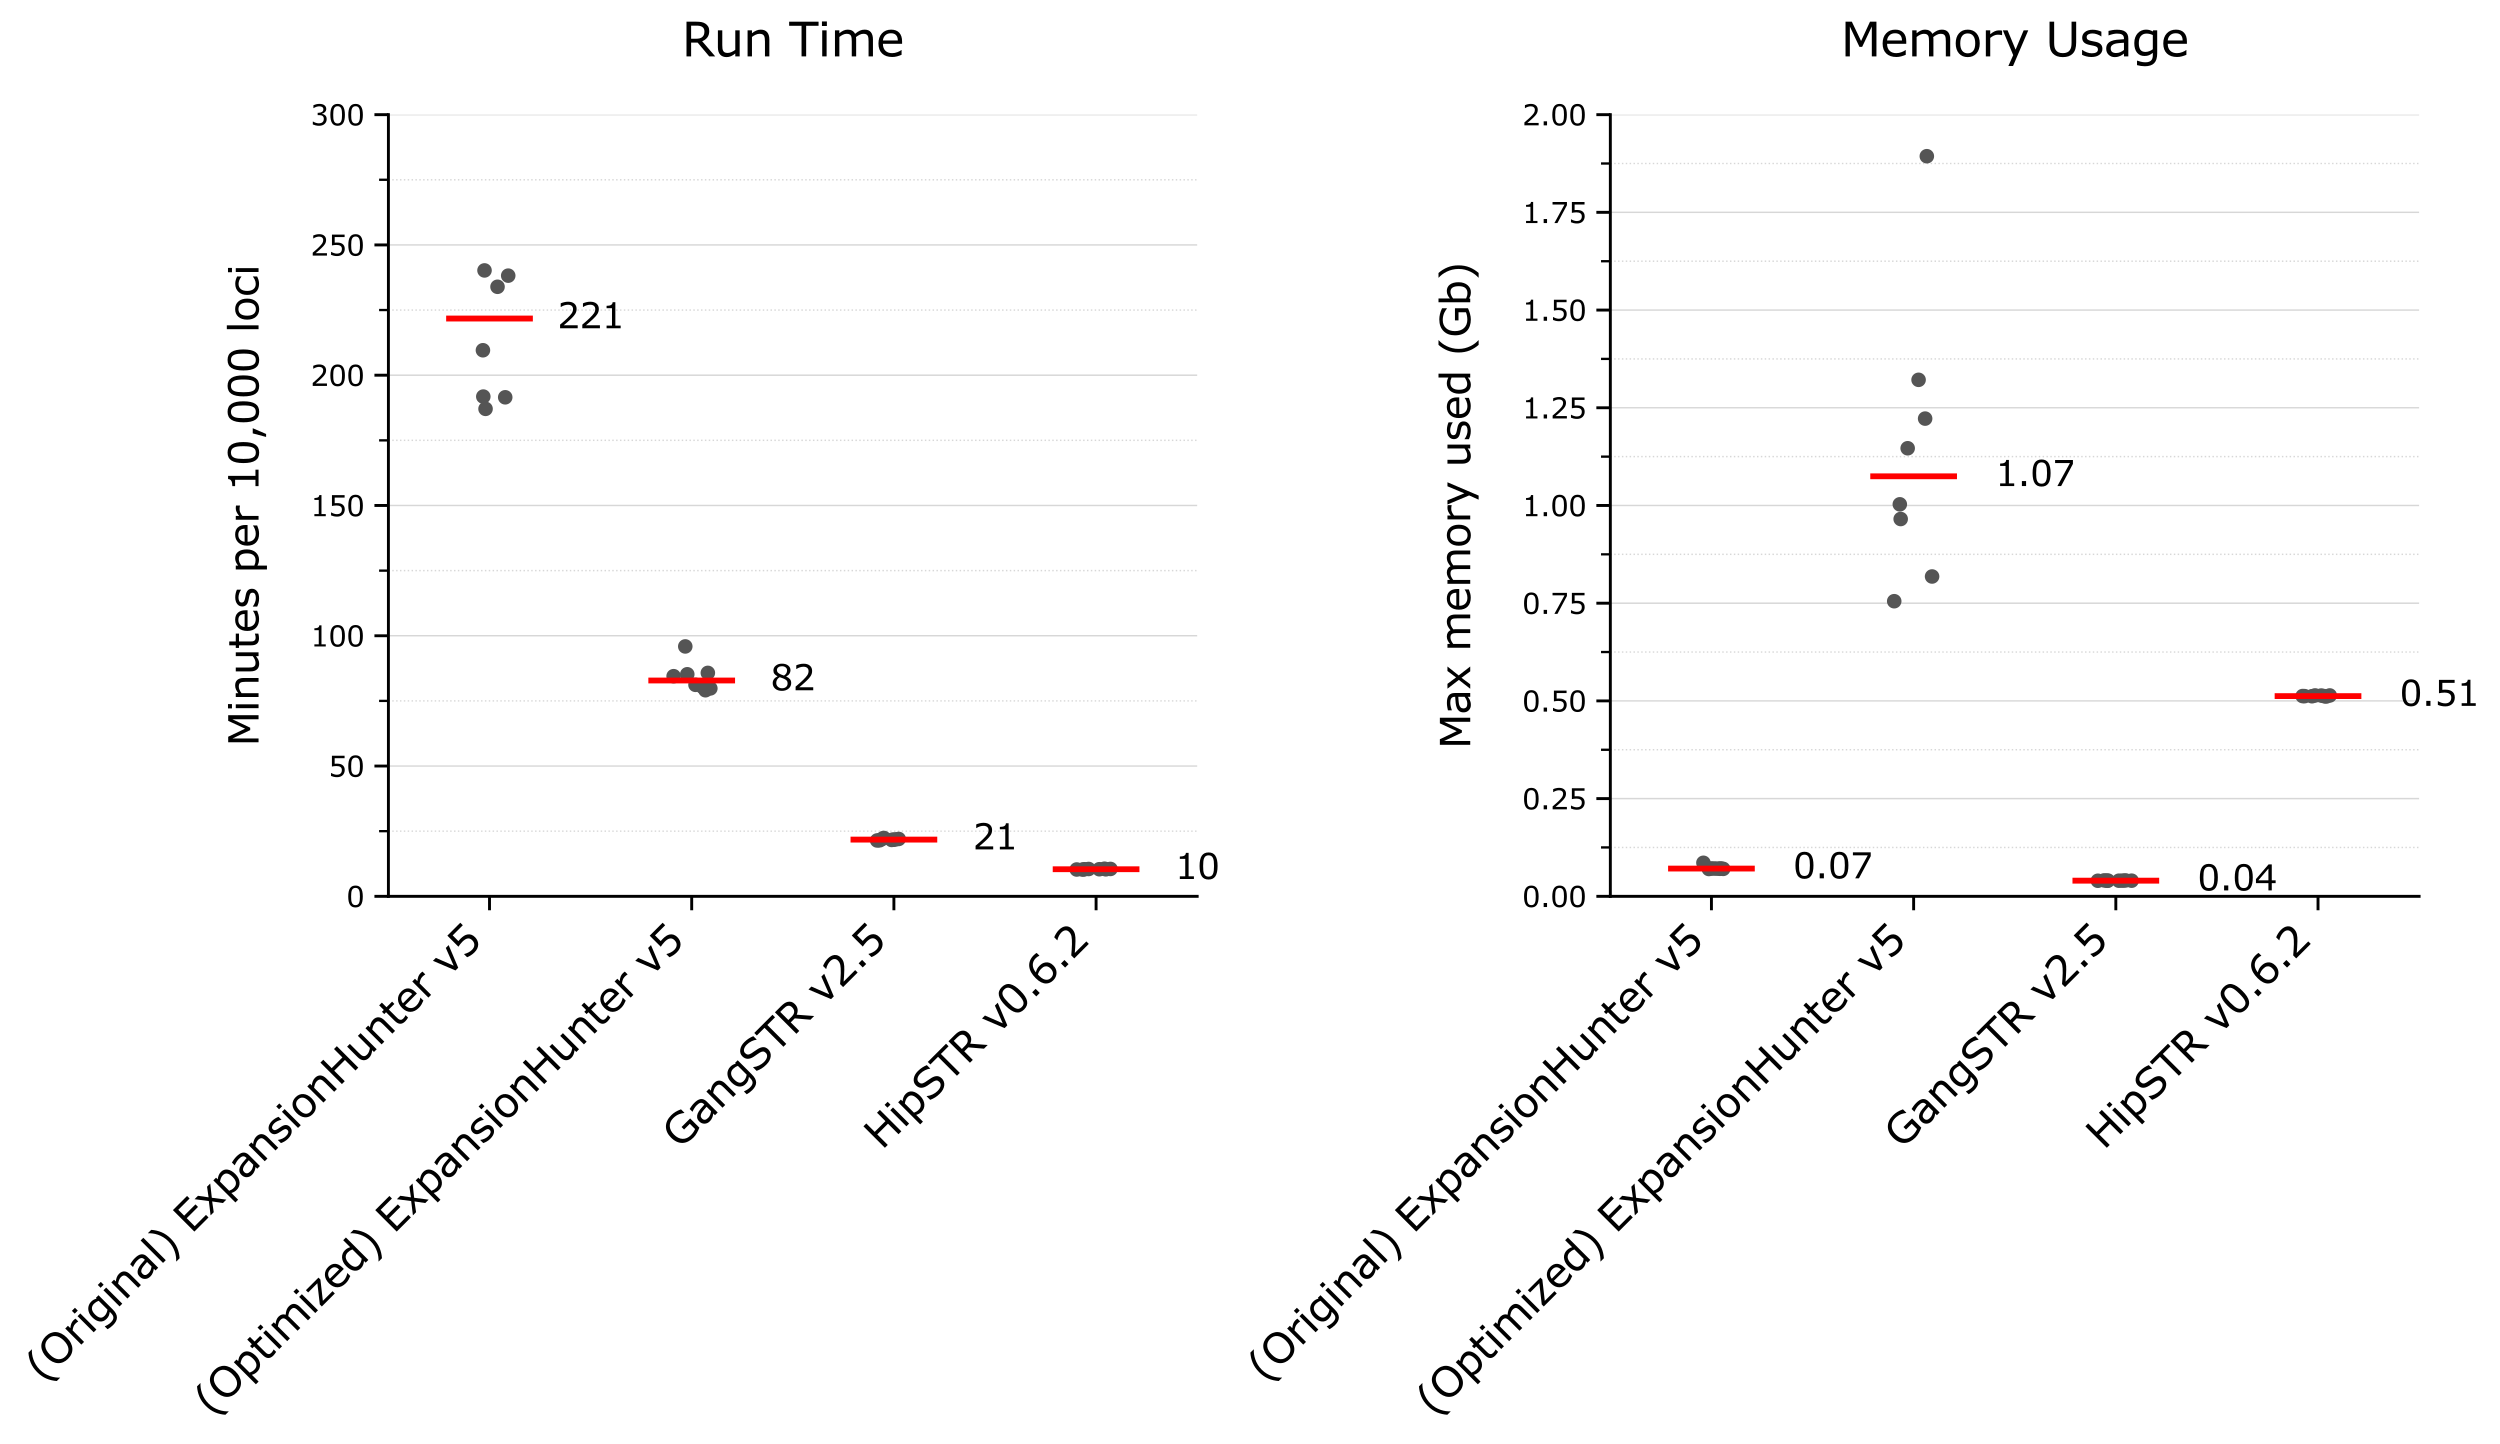 <?xml version="1.0" encoding="utf-8" standalone="no"?>
<!DOCTYPE svg PUBLIC "-//W3C//DTD SVG 1.1//EN"
  "http://www.w3.org/Graphics/SVG/1.1/DTD/svg11.dtd">
<svg xmlns:xlink="http://www.w3.org/1999/xlink" width="858.261pt" height="495.59pt" viewBox="0 0 858.261 495.59" xmlns="http://www.w3.org/2000/svg" version="1.1">
 <defs>
  <style type="text/css">*{stroke-linejoin: round; stroke-linecap: butt}</style>
 </defs>
 <g id="figure_1">
  <g id="patch_1">
   <path d="M -0 495.59 
L 858.261 495.59 
L 858.261 0 
L -0 0 
z
" style="fill: #ffffff"/>
  </g>
  <g id="axes_1">
   <g id="patch_2">
    <path d="M 133.343 307.708 
L 410.999 307.708 
L 410.999 39.358 
L 133.343 39.358 
z
" style="fill: #ffffff"/>
   </g>
   <g id="matplotlib.axis_1">
    <g id="xtick_1">
     <g id="line2d_1">
      <defs>
       <path id="m4aa41a8bcb" d="M 0 0 
L 0 4.8 
" style="stroke: #000000"/>
      </defs>
      <g>
       <use xlink:href="#m4aa41a8bcb" x="168.05" y="307.708" style="stroke: #000000"/>
      </g>
     </g>
     <g id="text_1">
      <!-- (Original) ExpansionHunter v5 -->
      <g transform="translate(14.722 474.813)rotate(-45)scale(0.14 -0.14)">
       <defs>
        <path id="Verdana-28" d="M 2447 -1288 
L 1731 -1288 
Q 1178 -653 872 97 
Q 566 847 566 1788 
Q 566 2728 872 3478 
Q 1178 4228 1731 4863 
L 2447 4863 
L 2447 4831 
Q 2194 4603 1964 4304 
Q 1734 4006 1538 3609 
Q 1350 3225 1233 2762 
Q 1116 2300 1116 1788 
Q 1116 1253 1230 809 
Q 1344 366 1538 -34 
Q 1725 -419 1965 -730 
Q 2206 -1041 2447 -1256 
L 2447 -1288 
z
" transform="scale(0.016)"/>
        <path id="Verdana-4f" d="M 4094 4119 
Q 4378 3806 4529 3353 
Q 4681 2900 4681 2325 
Q 4681 1750 4526 1295 
Q 4372 841 4094 538 
Q 3806 222 3414 62 
Q 3022 -97 2519 -97 
Q 2028 -97 1626 65 
Q 1225 228 944 538 
Q 663 847 511 1297 
Q 359 1747 359 2325 
Q 359 2894 509 3345 
Q 659 3797 947 4119 
Q 1222 4425 1630 4587 
Q 2038 4750 2519 4750 
Q 3019 4750 3417 4586 
Q 3816 4422 4094 4119 
z
M 4038 2325 
Q 4038 3231 3631 3723 
Q 3225 4216 2522 4216 
Q 1813 4216 1408 3723 
Q 1003 3231 1003 2325 
Q 1003 1409 1415 923 
Q 1828 438 2522 438 
Q 3216 438 3627 923 
Q 4038 1409 4038 2325 
z
" transform="scale(0.016)"/>
        <path id="Verdana-72" d="M 2756 2850 
L 2725 2850 
Q 2594 2881 2470 2895 
Q 2347 2909 2178 2909 
Q 1906 2909 1653 2789 
Q 1400 2669 1166 2478 
L 1166 0 
L 578 0 
L 578 3491 
L 1166 3491 
L 1166 2975 
Q 1516 3256 1783 3373 
Q 2050 3491 2328 3491 
Q 2481 3491 2550 3483 
Q 2619 3475 2756 3453 
L 2756 2850 
z
" transform="scale(0.016)"/>
        <path id="Verdana-69" d="M 1209 4075 
L 547 4075 
L 547 4684 
L 1209 4684 
L 1209 4075 
z
M 1172 0 
L 584 0 
L 584 3491 
L 1172 3491 
L 1172 0 
z
" transform="scale(0.016)"/>
        <path id="Verdana-67" d="M 3409 397 
Q 3409 -491 3006 -906 
Q 2603 -1322 1766 -1322 
Q 1488 -1322 1223 -1283 
Q 959 -1244 703 -1172 
L 703 -572 
L 734 -572 
Q 878 -628 1190 -711 
Q 1503 -794 1816 -794 
Q 2116 -794 2312 -722 
Q 2509 -650 2619 -522 
Q 2728 -400 2775 -228 
Q 2822 -56 2822 156 
L 2822 475 
Q 2556 263 2314 158 
Q 2072 53 1697 53 
Q 1072 53 705 504 
Q 338 956 338 1778 
Q 338 2228 464 2554 
Q 591 2881 809 3119 
Q 1013 3341 1303 3464 
Q 1594 3588 1881 3588 
Q 2184 3588 2389 3527 
Q 2594 3466 2822 3341 
L 2859 3491 
L 3409 3491 
L 3409 397 
z
M 2822 959 
L 2822 2863 
Q 2588 2969 2386 3014 
Q 2184 3059 1984 3059 
Q 1500 3059 1222 2734 
Q 944 2409 944 1791 
Q 944 1203 1150 900 
Q 1356 597 1834 597 
Q 2091 597 2348 695 
Q 2606 794 2822 959 
z
" transform="scale(0.016)"/>
        <path id="Verdana-6e" d="M 3497 0 
L 2909 0 
L 2909 1988 
Q 2909 2228 2881 2439 
Q 2853 2650 2778 2769 
Q 2700 2900 2553 2964 
Q 2406 3028 2172 3028 
Q 1931 3028 1668 2909 
Q 1406 2791 1166 2606 
L 1166 0 
L 578 0 
L 578 3491 
L 1166 3491 
L 1166 3103 
Q 1441 3331 1734 3459 
Q 2028 3588 2338 3588 
Q 2903 3588 3200 3247 
Q 3497 2906 3497 2266 
L 3497 0 
z
" transform="scale(0.016)"/>
        <path id="Verdana-61" d="M 3291 0 
L 2706 0 
L 2706 372 
Q 2628 319 2495 223 
Q 2363 128 2238 72 
Q 2091 0 1900 -48 
Q 1709 -97 1453 -97 
Q 981 -97 653 215 
Q 325 528 325 1013 
Q 325 1409 495 1654 
Q 666 1900 981 2041 
Q 1300 2181 1747 2231 
Q 2194 2281 2706 2306 
L 2706 2397 
Q 2706 2597 2636 2728 
Q 2566 2859 2434 2934 
Q 2309 3006 2134 3031 
Q 1959 3056 1769 3056 
Q 1538 3056 1253 2995 
Q 969 2934 666 2819 
L 634 2819 
L 634 3416 
Q 806 3463 1131 3519 
Q 1456 3575 1772 3575 
Q 2141 3575 2414 3514 
Q 2688 3453 2888 3306 
Q 3084 3163 3187 2934 
Q 3291 2706 3291 2369 
L 3291 0 
z
M 2706 859 
L 2706 1831 
Q 2438 1816 2073 1784 
Q 1709 1753 1497 1694 
Q 1244 1622 1087 1470 
Q 931 1319 931 1053 
Q 931 753 1112 601 
Q 1294 450 1666 450 
Q 1975 450 2231 570 
Q 2488 691 2706 859 
z
" transform="scale(0.016)"/>
        <path id="Verdana-6c" d="M 1172 0 
L 584 0 
L 584 4863 
L 1172 4863 
L 1172 0 
z
" transform="scale(0.016)"/>
        <path id="Verdana-29" d="M 2341 1788 
Q 2341 847 2034 97 
Q 1728 -653 1175 -1288 
L 459 -1288 
L 459 -1256 
Q 700 -1041 942 -730 
Q 1184 -419 1369 -34 
Q 1563 366 1677 809 
Q 1791 1253 1791 1788 
Q 1791 2300 1675 2762 
Q 1559 3225 1369 3609 
Q 1172 4006 942 4304 
Q 713 4603 459 4831 
L 459 4863 
L 1175 4863 
Q 1728 4228 2034 3478 
Q 2341 2728 2341 1788 
z
" transform="scale(0.016)"/>
        <path id="Verdana-20" transform="scale(0.016)"/>
        <path id="Verdana-45" d="M 3691 0 
L 625 0 
L 625 4653 
L 3691 4653 
L 3691 4103 
L 1244 4103 
L 1244 2828 
L 3691 2828 
L 3691 2278 
L 1244 2278 
L 1244 550 
L 3691 550 
L 3691 0 
z
" transform="scale(0.016)"/>
        <path id="Verdana-78" d="M 3600 0 
L 2859 0 
L 1869 1341 
L 872 0 
L 188 0 
L 1550 1741 
L 200 3491 
L 941 3491 
L 1925 2172 
L 2913 3491 
L 3600 3491 
L 2228 1772 
L 3600 0 
z
" transform="scale(0.016)"/>
        <path id="Verdana-70" d="M 3650 1788 
Q 3650 1363 3528 1011 
Q 3406 659 3184 416 
Q 2978 184 2698 57 
Q 2419 -69 2106 -69 
Q 1834 -69 1614 -9 
Q 1394 50 1166 175 
L 1166 -1288 
L 578 -1288 
L 578 3491 
L 1166 3491 
L 1166 3125 
Q 1400 3322 1692 3455 
Q 1984 3588 2316 3588 
Q 2947 3588 3298 3111 
Q 3650 2634 3650 1788 
z
M 3044 1772 
Q 3044 2403 2828 2715 
Q 2613 3028 2166 3028 
Q 1913 3028 1656 2918 
Q 1400 2809 1166 2631 
L 1166 653 
Q 1416 541 1595 500 
Q 1775 459 2003 459 
Q 2494 459 2769 790 
Q 3044 1122 3044 1772 
z
" transform="scale(0.016)"/>
        <path id="Verdana-73" d="M 3072 1006 
Q 3072 528 2676 222 
Q 2281 -84 1597 -84 
Q 1209 -84 886 8 
Q 563 100 344 209 
L 344 869 
L 375 869 
Q 653 659 993 536 
Q 1334 413 1647 413 
Q 2034 413 2253 538 
Q 2472 663 2472 931 
Q 2472 1138 2353 1244 
Q 2234 1350 1897 1425 
Q 1772 1453 1570 1490 
Q 1369 1528 1203 1572 
Q 744 1694 551 1930 
Q 359 2166 359 2509 
Q 359 2725 448 2915 
Q 538 3106 719 3256 
Q 894 3403 1164 3489 
Q 1434 3575 1769 3575 
Q 2081 3575 2401 3498 
Q 2722 3422 2934 3313 
L 2934 2684 
L 2903 2684 
Q 2678 2850 2356 2964 
Q 2034 3078 1725 3078 
Q 1403 3078 1181 2954 
Q 959 2831 959 2588 
Q 959 2372 1094 2263 
Q 1225 2153 1519 2084 
Q 1681 2047 1882 2009 
Q 2084 1972 2219 1941 
Q 2628 1847 2850 1619 
Q 3072 1388 3072 1006 
z
" transform="scale(0.016)"/>
        <path id="Verdana-6f" d="M 3553 1744 
Q 3553 891 3115 397 
Q 2678 -97 1944 -97 
Q 1203 -97 767 397 
Q 331 891 331 1744 
Q 331 2597 767 3092 
Q 1203 3588 1944 3588 
Q 2678 3588 3115 3092 
Q 3553 2597 3553 1744 
z
M 2947 1744 
Q 2947 2422 2681 2751 
Q 2416 3081 1944 3081 
Q 1466 3081 1202 2751 
Q 938 2422 938 1744 
Q 938 1088 1203 748 
Q 1469 409 1944 409 
Q 2413 409 2680 745 
Q 2947 1081 2947 1744 
z
" transform="scale(0.016)"/>
        <path id="Verdana-48" d="M 4184 0 
L 3566 0 
L 3566 2278 
L 1244 2278 
L 1244 0 
L 625 0 
L 625 4653 
L 1244 4653 
L 1244 2828 
L 3566 2828 
L 3566 4653 
L 4184 4653 
L 4184 0 
z
" transform="scale(0.016)"/>
        <path id="Verdana-75" d="M 3472 0 
L 2884 0 
L 2884 388 
Q 2588 153 2316 28 
Q 2044 -97 1716 -97 
Q 1166 -97 859 239 
Q 553 575 553 1225 
L 553 3491 
L 1141 3491 
L 1141 1503 
Q 1141 1238 1166 1048 
Q 1191 859 1272 725 
Q 1356 588 1490 525 
Q 1625 463 1881 463 
Q 2109 463 2379 581 
Q 2650 700 2884 884 
L 2884 3491 
L 3472 3491 
L 3472 0 
z
" transform="scale(0.016)"/>
        <path id="Verdana-74" d="M 2391 31 
Q 2225 -13 2029 -41 
Q 1834 -69 1681 -69 
Q 1147 -69 869 218 
Q 591 506 591 1141 
L 591 2997 
L 194 2997 
L 194 3491 
L 591 3491 
L 591 4494 
L 1178 4494 
L 1178 3491 
L 2391 3491 
L 2391 2997 
L 1178 2997 
L 1178 1406 
Q 1178 1131 1190 976 
Q 1203 822 1278 688 
Q 1347 563 1467 505 
Q 1588 447 1834 447 
Q 1978 447 2134 489 
Q 2291 531 2359 559 
L 2391 559 
L 2391 31 
z
" transform="scale(0.016)"/>
        <path id="Verdana-65" d="M 3500 1684 
L 928 1684 
Q 928 1363 1025 1123 
Q 1122 884 1291 731 
Q 1453 581 1676 506 
Q 1900 431 2169 431 
Q 2525 431 2886 573 
Q 3247 716 3400 853 
L 3431 853 
L 3431 213 
Q 3134 88 2825 3 
Q 2516 -81 2175 -81 
Q 1306 -81 818 389 
Q 331 859 331 1725 
Q 331 2581 798 3084 
Q 1266 3588 2028 3588 
Q 2734 3588 3117 3175 
Q 3500 2763 3500 2003 
L 3500 1684 
z
M 2928 2134 
Q 2925 2597 2695 2850 
Q 2466 3103 1997 3103 
Q 1525 3103 1245 2825 
Q 966 2547 928 2134 
L 2928 2134 
z
" transform="scale(0.016)"/>
        <path id="Verdana-76" d="M 3597 3491 
L 2184 0 
L 1594 0 
L 191 3491 
L 828 3491 
L 1909 713 
L 2981 3491 
L 3597 3491 
z
" transform="scale(0.016)"/>
        <path id="Verdana-35" d="M 3616 1478 
Q 3616 1153 3497 856 
Q 3378 559 3172 356 
Q 2947 138 2636 20 
Q 2325 -97 1916 -97 
Q 1534 -97 1181 -17 
Q 828 63 584 175 
L 584 834 
L 628 834 
Q 884 672 1228 558 
Q 1572 444 1903 444 
Q 2125 444 2333 506 
Q 2541 569 2703 725 
Q 2841 859 2911 1046 
Q 2981 1234 2981 1481 
Q 2981 1722 2898 1887 
Q 2816 2053 2669 2153 
Q 2506 2272 2273 2320 
Q 2041 2369 1753 2369 
Q 1478 2369 1223 2331 
Q 969 2294 784 2256 
L 784 4653 
L 3584 4653 
L 3584 4106 
L 1388 4106 
L 1388 2869 
Q 1522 2881 1662 2887 
Q 1803 2894 1906 2894 
Q 2284 2894 2568 2830 
Q 2853 2766 3091 2603 
Q 3341 2431 3478 2159 
Q 3616 1888 3616 1478 
z
" transform="scale(0.016)"/>
       </defs>
       <use xlink:href="#Verdana-28"/>
       <use xlink:href="#Verdana-4f" x="45.41"/>
       <use xlink:href="#Verdana-72" x="124.121"/>
       <use xlink:href="#Verdana-69" x="166.797"/>
       <use xlink:href="#Verdana-67" x="194.238"/>
       <use xlink:href="#Verdana-69" x="256.543"/>
       <use xlink:href="#Verdana-6e" x="283.984"/>
       <use xlink:href="#Verdana-61" x="347.266"/>
       <use xlink:href="#Verdana-6c" x="407.324"/>
       <use xlink:href="#Verdana-29" x="434.766"/>
       <use xlink:href="#Verdana-20" x="480.176"/>
       <use xlink:href="#Verdana-45" x="515.332"/>
       <use xlink:href="#Verdana-78" x="578.564"/>
       <use xlink:href="#Verdana-70" x="637.744"/>
       <use xlink:href="#Verdana-61" x="700.049"/>
       <use xlink:href="#Verdana-6e" x="760.107"/>
       <use xlink:href="#Verdana-73" x="823.389"/>
       <use xlink:href="#Verdana-69" x="875.488"/>
       <use xlink:href="#Verdana-6f" x="902.93"/>
       <use xlink:href="#Verdana-6e" x="963.623"/>
       <use xlink:href="#Verdana-48" x="1026.904"/>
       <use xlink:href="#Verdana-75" x="1102.051"/>
       <use xlink:href="#Verdana-6e" x="1165.332"/>
       <use xlink:href="#Verdana-74" x="1228.613"/>
       <use xlink:href="#Verdana-65" x="1268.018"/>
       <use xlink:href="#Verdana-72" x="1327.588"/>
       <use xlink:href="#Verdana-20" x="1370.264"/>
       <use xlink:href="#Verdana-76" x="1405.42"/>
       <use xlink:href="#Verdana-35" x="1464.6"/>
      </g>
     </g>
    </g>
    <g id="xtick_2">
     <g id="line2d_2">
      <g>
       <use xlink:href="#m4aa41a8bcb" x="237.464" y="307.708" style="stroke: #000000"/>
      </g>
     </g>
     <g id="text_2">
      <!-- (Optimized) ExpansionHunter v5 -->
      <g transform="translate(72.603 486.398)rotate(-45)scale(0.14 -0.14)">
       <defs>
        <path id="Verdana-6d" d="M 5672 0 
L 5084 0 
L 5084 1988 
Q 5084 2213 5064 2422 
Q 5044 2631 4978 2756 
Q 4906 2891 4772 2959 
Q 4638 3028 4384 3028 
Q 4138 3028 3891 2904 
Q 3644 2781 3397 2591 
Q 3406 2519 3412 2423 
Q 3419 2328 3419 2234 
L 3419 0 
L 2831 0 
L 2831 1988 
Q 2831 2219 2811 2426 
Q 2791 2634 2725 2759 
Q 2653 2894 2518 2961 
Q 2384 3028 2131 3028 
Q 1891 3028 1648 2909 
Q 1406 2791 1166 2606 
L 1166 0 
L 578 0 
L 578 3491 
L 1166 3491 
L 1166 3103 
Q 1441 3331 1714 3459 
Q 1988 3588 2297 3588 
Q 2653 3588 2901 3438 
Q 3150 3288 3272 3022 
Q 3628 3322 3922 3455 
Q 4216 3588 4550 3588 
Q 5125 3588 5398 3239 
Q 5672 2891 5672 2266 
L 5672 0 
z
" transform="scale(0.016)"/>
        <path id="Verdana-7a" d="M 3109 0 
L 291 0 
L 291 434 
L 2325 3000 
L 334 3000 
L 334 3491 
L 3056 3491 
L 3056 3072 
L 1013 497 
L 3109 497 
L 3109 0 
z
" transform="scale(0.016)"/>
        <path id="Verdana-64" d="M 3409 0 
L 2822 0 
L 2822 366 
Q 2569 147 2294 25 
Q 2019 -97 1697 -97 
Q 1072 -97 705 384 
Q 338 866 338 1719 
Q 338 2163 464 2509 
Q 591 2856 806 3100 
Q 1019 3338 1301 3463 
Q 1584 3588 1888 3588 
Q 2163 3588 2375 3530 
Q 2588 3472 2822 3350 
L 2822 4863 
L 3409 4863 
L 3409 0 
z
M 2822 859 
L 2822 2863 
Q 2584 2969 2396 3009 
Q 2209 3050 1988 3050 
Q 1494 3050 1219 2706 
Q 944 2363 944 1731 
Q 944 1109 1156 786 
Q 1369 463 1838 463 
Q 2088 463 2344 573 
Q 2600 684 2822 859 
z
" transform="scale(0.016)"/>
       </defs>
       <use xlink:href="#Verdana-28"/>
       <use xlink:href="#Verdana-4f" x="45.41"/>
       <use xlink:href="#Verdana-70" x="124.121"/>
       <use xlink:href="#Verdana-74" x="186.426"/>
       <use xlink:href="#Verdana-69" x="225.83"/>
       <use xlink:href="#Verdana-6d" x="253.271"/>
       <use xlink:href="#Verdana-69" x="350.537"/>
       <use xlink:href="#Verdana-7a" x="377.979"/>
       <use xlink:href="#Verdana-65" x="429.893"/>
       <use xlink:href="#Verdana-64" x="489.463"/>
       <use xlink:href="#Verdana-29" x="551.768"/>
       <use xlink:href="#Verdana-20" x="597.178"/>
       <use xlink:href="#Verdana-45" x="632.334"/>
       <use xlink:href="#Verdana-78" x="695.566"/>
       <use xlink:href="#Verdana-70" x="754.746"/>
       <use xlink:href="#Verdana-61" x="817.051"/>
       <use xlink:href="#Verdana-6e" x="877.109"/>
       <use xlink:href="#Verdana-73" x="940.391"/>
       <use xlink:href="#Verdana-69" x="992.49"/>
       <use xlink:href="#Verdana-6f" x="1019.932"/>
       <use xlink:href="#Verdana-6e" x="1080.625"/>
       <use xlink:href="#Verdana-48" x="1143.906"/>
       <use xlink:href="#Verdana-75" x="1219.053"/>
       <use xlink:href="#Verdana-6e" x="1282.334"/>
       <use xlink:href="#Verdana-74" x="1345.615"/>
       <use xlink:href="#Verdana-65" x="1385.02"/>
       <use xlink:href="#Verdana-72" x="1444.59"/>
       <use xlink:href="#Verdana-20" x="1487.266"/>
       <use xlink:href="#Verdana-76" x="1522.422"/>
       <use xlink:href="#Verdana-35" x="1581.602"/>
      </g>
     </g>
    </g>
    <g id="xtick_3">
     <g id="line2d_3">
      <g>
       <use xlink:href="#m4aa41a8bcb" x="306.878" y="307.708" style="stroke: #000000"/>
      </g>
     </g>
     <g id="text_3">
      <!-- GangSTR v2.5 -->
      <g transform="translate(233.498 394.812)rotate(-45)scale(0.14 -0.14)">
       <defs>
        <path id="Verdana-47" d="M 4506 344 
Q 4125 169 3673 39 
Q 3222 -91 2800 -91 
Q 2256 -91 1803 59 
Q 1350 209 1031 509 
Q 709 813 534 1267 
Q 359 1722 359 2331 
Q 359 3447 1011 4092 
Q 1663 4738 2800 4738 
Q 3197 4738 3611 4642 
Q 4025 4547 4503 4319 
L 4503 3584 
L 4447 3584 
Q 4350 3659 4165 3781 
Q 3981 3903 3803 3984 
Q 3588 4081 3314 4145 
Q 3041 4209 2694 4209 
Q 1913 4209 1458 3707 
Q 1003 3206 1003 2350 
Q 1003 1447 1478 945 
Q 1953 444 2772 444 
Q 3072 444 3370 503 
Q 3669 563 3894 656 
L 3894 1797 
L 2647 1797 
L 2647 2341 
L 4506 2341 
L 4506 344 
z
" transform="scale(0.016)"/>
        <path id="Verdana-53" d="M 4006 1328 
Q 4006 1056 3879 790 
Q 3753 525 3525 341 
Q 3275 141 2942 28 
Q 2609 -84 2141 -84 
Q 1638 -84 1236 9 
Q 834 103 419 288 
L 419 1063 
L 463 1063 
Q 816 769 1278 609 
Q 1741 450 2147 450 
Q 2722 450 3042 665 
Q 3363 881 3363 1241 
Q 3363 1550 3211 1697 
Q 3059 1844 2750 1925 
Q 2516 1988 2242 2028 
Q 1969 2069 1663 2131 
Q 1044 2263 745 2580 
Q 447 2897 447 3406 
Q 447 3991 940 4364 
Q 1434 4738 2194 4738 
Q 2684 4738 3093 4644 
Q 3503 4550 3819 4413 
L 3819 3681 
L 3775 3681 
Q 3509 3906 3076 4054 
Q 2644 4203 2191 4203 
Q 1694 4203 1392 3997 
Q 1091 3791 1091 3466 
Q 1091 3175 1241 3009 
Q 1391 2844 1769 2756 
Q 1969 2713 2337 2650 
Q 2706 2588 2963 2522 
Q 3481 2384 3743 2106 
Q 4006 1828 4006 1328 
z
" transform="scale(0.016)"/>
        <path id="Verdana-54" d="M 3944 4103 
L 2281 4103 
L 2281 0 
L 1663 0 
L 1663 4103 
L 0 4103 
L 0 4653 
L 3944 4653 
L 3944 4103 
z
" transform="scale(0.016)"/>
        <path id="Verdana-52" d="M 4475 0 
L 3672 0 
L 2116 1850 
L 1244 1850 
L 1244 0 
L 625 0 
L 625 4653 
L 1928 4653 
Q 2350 4653 2631 4598 
Q 2913 4544 3138 4403 
Q 3391 4244 3533 4001 
Q 3675 3759 3675 3388 
Q 3675 2884 3422 2545 
Q 3169 2206 2725 2034 
L 4475 0 
z
M 3028 3344 
Q 3028 3544 2958 3698 
Q 2888 3853 2725 3959 
Q 2591 4050 2406 4086 
Q 2222 4122 1972 4122 
L 1244 4122 
L 1244 2366 
L 1869 2366 
Q 2163 2366 2381 2417 
Q 2600 2469 2753 2609 
Q 2894 2741 2961 2911 
Q 3028 3081 3028 3344 
z
" transform="scale(0.016)"/>
        <path id="Verdana-32" d="M 3653 0 
L 503 0 
L 503 653 
Q 831 934 1161 1215 
Q 1491 1497 1775 1775 
Q 2375 2356 2597 2698 
Q 2819 3041 2819 3438 
Q 2819 3800 2580 4004 
Q 2341 4209 1913 4209 
Q 1628 4209 1297 4109 
Q 966 4009 650 3803 
L 619 3803 
L 619 4459 
Q 841 4569 1211 4659 
Q 1581 4750 1928 4750 
Q 2644 4750 3050 4404 
Q 3456 4059 3456 3469 
Q 3456 3203 3389 2973 
Q 3322 2744 3191 2538 
Q 3069 2344 2905 2156 
Q 2741 1969 2506 1741 
Q 2172 1413 1815 1105 
Q 1459 797 1150 534 
L 3653 534 
L 3653 0 
z
" transform="scale(0.016)"/>
        <path id="Verdana-2e" d="M 1538 0 
L 791 0 
L 791 891 
L 1538 891 
L 1538 0 
z
" transform="scale(0.016)"/>
       </defs>
       <use xlink:href="#Verdana-47"/>
       <use xlink:href="#Verdana-61" x="77.539"/>
       <use xlink:href="#Verdana-6e" x="137.598"/>
       <use xlink:href="#Verdana-67" x="200.879"/>
       <use xlink:href="#Verdana-53" x="263.184"/>
       <use xlink:href="#Verdana-54" x="331.543"/>
       <use xlink:href="#Verdana-52" x="393.164"/>
       <use xlink:href="#Verdana-20" x="462.695"/>
       <use xlink:href="#Verdana-76" x="497.852"/>
       <use xlink:href="#Verdana-32" x="557.031"/>
       <use xlink:href="#Verdana-2e" x="620.605"/>
       <use xlink:href="#Verdana-35" x="656.982"/>
      </g>
     </g>
    </g>
    <g id="xtick_4">
     <g id="line2d_4">
      <g>
       <use xlink:href="#m4aa41a8bcb" x="376.292" y="307.708" style="stroke: #000000"/>
      </g>
     </g>
     <g id="text_4">
      <!-- HipSTR v0.6.2 -->
      <g transform="translate(302.802 395.027)rotate(-45)scale(0.14 -0.14)">
       <defs>
        <path id="Verdana-30" d="M 3647 2328 
Q 3647 1075 3255 489 
Q 2863 -97 2038 -97 
Q 1200 -97 814 497 
Q 428 1091 428 2322 
Q 428 3563 818 4155 
Q 1209 4747 2038 4747 
Q 2875 4747 3261 4145 
Q 3647 3544 3647 2328 
z
M 2825 909 
Q 2934 1163 2973 1505 
Q 3013 1847 3013 2328 
Q 3013 2803 2973 3153 
Q 2934 3503 2822 3747 
Q 2713 3988 2523 4109 
Q 2334 4231 2038 4231 
Q 1744 4231 1551 4109 
Q 1359 3988 1247 3741 
Q 1141 3509 1102 3137 
Q 1063 2766 1063 2322 
Q 1063 1834 1097 1506 
Q 1131 1178 1244 919 
Q 1347 675 1536 547 
Q 1725 419 2038 419 
Q 2331 419 2525 541 
Q 2719 663 2825 909 
z
" transform="scale(0.016)"/>
        <path id="Verdana-36" d="M 3722 1509 
Q 3722 800 3255 351 
Q 2788 -97 2109 -97 
Q 1766 -97 1484 9 
Q 1203 116 988 325 
Q 719 584 573 1012 
Q 428 1441 428 2044 
Q 428 2663 561 3141 
Q 694 3619 984 3991 
Q 1259 4344 1693 4542 
Q 2128 4741 2706 4741 
Q 2891 4741 3016 4725 
Q 3141 4709 3269 4669 
L 3269 4072 
L 3238 4072 
Q 3150 4119 2973 4161 
Q 2797 4203 2613 4203 
Q 1941 4203 1541 3783 
Q 1141 3363 1075 2647 
Q 1338 2806 1592 2889 
Q 1847 2972 2181 2972 
Q 2478 2972 2704 2917 
Q 2931 2863 3169 2697 
Q 3444 2506 3583 2215 
Q 3722 1925 3722 1509 
z
M 3088 1484 
Q 3088 1775 3002 1965 
Q 2916 2156 2719 2297 
Q 2575 2397 2400 2428 
Q 2225 2459 2034 2459 
Q 1769 2459 1541 2396 
Q 1313 2334 1072 2203 
Q 1066 2134 1062 2070 
Q 1059 2006 1059 1909 
Q 1059 1416 1161 1130 
Q 1263 844 1441 678 
Q 1584 541 1751 477 
Q 1919 413 2116 413 
Q 2569 413 2828 689 
Q 3088 966 3088 1484 
z
" transform="scale(0.016)"/>
       </defs>
       <use xlink:href="#Verdana-48"/>
       <use xlink:href="#Verdana-69" x="75.146"/>
       <use xlink:href="#Verdana-70" x="102.588"/>
       <use xlink:href="#Verdana-53" x="164.893"/>
       <use xlink:href="#Verdana-54" x="233.252"/>
       <use xlink:href="#Verdana-52" x="294.873"/>
       <use xlink:href="#Verdana-20" x="364.404"/>
       <use xlink:href="#Verdana-76" x="399.561"/>
       <use xlink:href="#Verdana-30" x="458.74"/>
       <use xlink:href="#Verdana-2e" x="522.314"/>
       <use xlink:href="#Verdana-36" x="558.691"/>
       <use xlink:href="#Verdana-2e" x="622.266"/>
       <use xlink:href="#Verdana-32" x="658.643"/>
      </g>
     </g>
    </g>
   </g>
   <g id="matplotlib.axis_2">
    <g id="ytick_1">
     <g id="line2d_5">
      <path d="M 133.343 307.708 
L 410.999 307.708 
" clip-path="url(#pa23d1a9849)" style="fill: none; stroke: #d3d3d3; stroke-opacity: 0.9; stroke-width: 0.5; stroke-linecap: square"/>
     </g>
     <g id="line2d_6">
      <defs>
       <path id="m1c69969e25" d="M 0 0 
L -4.8 0 
" style="stroke: #000000"/>
      </defs>
      <g>
       <use xlink:href="#m1c69969e25" x="133.343" y="307.708" style="stroke: #000000"/>
      </g>
     </g>
     <g id="text_5">
      <!-- 0 -->
      <g transform="translate(118.888 311.385)scale(0.097 -0.097)">
       <use xlink:href="#Verdana-30"/>
      </g>
     </g>
    </g>
    <g id="ytick_2">
     <g id="line2d_7">
      <path d="M 133.343 262.983 
L 410.999 262.983 
" clip-path="url(#pa23d1a9849)" style="fill: none; stroke: #d3d3d3; stroke-opacity: 0.9; stroke-width: 0.5; stroke-linecap: square"/>
     </g>
     <g id="line2d_8">
      <g>
       <use xlink:href="#m1c69969e25" x="133.343" y="262.983" style="stroke: #000000"/>
      </g>
     </g>
     <g id="text_6">
      <!-- 50 -->
      <g transform="translate(112.734 266.66)scale(0.097 -0.097)">
       <use xlink:href="#Verdana-35"/>
       <use xlink:href="#Verdana-30" x="63.574"/>
      </g>
     </g>
    </g>
    <g id="ytick_3">
     <g id="line2d_9">
      <path d="M 133.343 218.258 
L 410.999 218.258 
" clip-path="url(#pa23d1a9849)" style="fill: none; stroke: #d3d3d3; stroke-opacity: 0.9; stroke-width: 0.5; stroke-linecap: square"/>
     </g>
     <g id="line2d_10">
      <g>
       <use xlink:href="#m1c69969e25" x="133.343" y="218.258" style="stroke: #000000"/>
      </g>
     </g>
     <g id="text_7">
      <!-- 100 -->
      <g transform="translate(106.58 221.935)scale(0.097 -0.097)">
       <defs>
        <path id="Verdana-31" d="M 3388 0 
L 869 0 
L 869 475 
L 1838 475 
L 1838 3594 
L 869 3594 
L 869 4019 
Q 1066 4019 1291 4051 
Q 1516 4084 1631 4147 
Q 1775 4225 1858 4345 
Q 1941 4466 1953 4669 
L 2438 4669 
L 2438 475 
L 3388 475 
L 3388 0 
z
" transform="scale(0.016)"/>
       </defs>
       <use xlink:href="#Verdana-31"/>
       <use xlink:href="#Verdana-30" x="63.574"/>
       <use xlink:href="#Verdana-30" x="127.148"/>
      </g>
     </g>
    </g>
    <g id="ytick_4">
     <g id="line2d_11">
      <path d="M 133.343 173.533 
L 410.999 173.533 
" clip-path="url(#pa23d1a9849)" style="fill: none; stroke: #d3d3d3; stroke-opacity: 0.9; stroke-width: 0.5; stroke-linecap: square"/>
     </g>
     <g id="line2d_12">
      <g>
       <use xlink:href="#m1c69969e25" x="133.343" y="173.533" style="stroke: #000000"/>
      </g>
     </g>
     <g id="text_8">
      <!-- 150 -->
      <g transform="translate(106.58 177.21)scale(0.097 -0.097)">
       <use xlink:href="#Verdana-31"/>
       <use xlink:href="#Verdana-35" x="63.574"/>
       <use xlink:href="#Verdana-30" x="127.148"/>
      </g>
     </g>
    </g>
    <g id="ytick_5">
     <g id="line2d_13">
      <path d="M 133.343 128.808 
L 410.999 128.808 
" clip-path="url(#pa23d1a9849)" style="fill: none; stroke: #d3d3d3; stroke-opacity: 0.9; stroke-width: 0.5; stroke-linecap: square"/>
     </g>
     <g id="line2d_14">
      <g>
       <use xlink:href="#m1c69969e25" x="133.343" y="128.808" style="stroke: #000000"/>
      </g>
     </g>
     <g id="text_9">
      <!-- 200 -->
      <g transform="translate(106.58 132.485)scale(0.097 -0.097)">
       <use xlink:href="#Verdana-32"/>
       <use xlink:href="#Verdana-30" x="63.574"/>
       <use xlink:href="#Verdana-30" x="127.148"/>
      </g>
     </g>
    </g>
    <g id="ytick_6">
     <g id="line2d_15">
      <path d="M 133.343 84.083 
L 410.999 84.083 
" clip-path="url(#pa23d1a9849)" style="fill: none; stroke: #d3d3d3; stroke-opacity: 0.9; stroke-width: 0.5; stroke-linecap: square"/>
     </g>
     <g id="line2d_16">
      <g>
       <use xlink:href="#m1c69969e25" x="133.343" y="84.083" style="stroke: #000000"/>
      </g>
     </g>
     <g id="text_10">
      <!-- 250 -->
      <g transform="translate(106.58 87.76)scale(0.097 -0.097)">
       <use xlink:href="#Verdana-32"/>
       <use xlink:href="#Verdana-35" x="63.574"/>
       <use xlink:href="#Verdana-30" x="127.148"/>
      </g>
     </g>
    </g>
    <g id="ytick_7">
     <g id="line2d_17">
      <path d="M 133.343 39.358 
L 410.999 39.358 
" clip-path="url(#pa23d1a9849)" style="fill: none; stroke: #d3d3d3; stroke-opacity: 0.9; stroke-width: 0.5; stroke-linecap: square"/>
     </g>
     <g id="line2d_18">
      <g>
       <use xlink:href="#m1c69969e25" x="133.343" y="39.358" style="stroke: #000000"/>
      </g>
     </g>
     <g id="text_11">
      <!-- 300 -->
      <g transform="translate(106.58 43.035)scale(0.097 -0.097)">
       <defs>
        <path id="Verdana-33" d="M 3244 2241 
Q 3394 2106 3491 1903 
Q 3588 1700 3588 1378 
Q 3588 1059 3472 793 
Q 3356 528 3147 331 
Q 2913 113 2595 8 
Q 2278 -97 1900 -97 
Q 1513 -97 1138 -4 
Q 763 88 522 197 
L 522 850 
L 569 850 
Q 834 675 1193 559 
Q 1553 444 1888 444 
Q 2084 444 2306 509 
Q 2528 575 2666 703 
Q 2809 841 2879 1006 
Q 2950 1172 2950 1425 
Q 2950 1675 2870 1839 
Q 2791 2003 2650 2097 
Q 2509 2194 2309 2230 
Q 2109 2266 1878 2266 
L 1597 2266 
L 1597 2784 
L 1816 2784 
Q 2291 2784 2573 2982 
Q 2856 3181 2856 3563 
Q 2856 3731 2784 3857 
Q 2713 3984 2584 4066 
Q 2450 4147 2297 4178 
Q 2144 4209 1950 4209 
Q 1653 4209 1318 4103 
Q 984 3997 688 3803 
L 656 3803 
L 656 4456 
Q 878 4566 1248 4658 
Q 1619 4750 1966 4750 
Q 2306 4750 2565 4687 
Q 2825 4625 3034 4488 
Q 3259 4338 3375 4125 
Q 3491 3913 3491 3628 
Q 3491 3241 3217 2952 
Q 2944 2663 2572 2588 
L 2572 2544 
Q 2722 2519 2915 2439 
Q 3109 2359 3244 2241 
z
" transform="scale(0.016)"/>
       </defs>
       <use xlink:href="#Verdana-33"/>
       <use xlink:href="#Verdana-30" x="63.574"/>
       <use xlink:href="#Verdana-30" x="127.148"/>
      </g>
     </g>
    </g>
    <g id="ytick_8">
     <g id="line2d_19">
      <path d="M 133.343 285.345 
L 410.999 285.345 
" clip-path="url(#pa23d1a9849)" style="fill: none; stroke-dasharray: 0.5,0.825; stroke-dashoffset: 0; stroke: #d3d3d3; stroke-opacity: 0.9; stroke-width: 0.5"/>
     </g>
     <g id="line2d_20">
      <defs>
       <path id="mc8aa96bfa4" d="M 0 0 
L -3.2 0 
" style="stroke: #000000; stroke-width: 0.8"/>
      </defs>
      <g>
       <use xlink:href="#mc8aa96bfa4" x="133.343" y="285.345" style="stroke: #000000; stroke-width: 0.8"/>
      </g>
     </g>
    </g>
    <g id="ytick_9">
     <g id="line2d_21">
      <path d="M 133.343 240.62 
L 410.999 240.62 
" clip-path="url(#pa23d1a9849)" style="fill: none; stroke-dasharray: 0.5,0.825; stroke-dashoffset: 0; stroke: #d3d3d3; stroke-opacity: 0.9; stroke-width: 0.5"/>
     </g>
     <g id="line2d_22">
      <g>
       <use xlink:href="#mc8aa96bfa4" x="133.343" y="240.62" style="stroke: #000000; stroke-width: 0.8"/>
      </g>
     </g>
    </g>
    <g id="ytick_10">
     <g id="line2d_23">
      <path d="M 133.343 195.895 
L 410.999 195.895 
" clip-path="url(#pa23d1a9849)" style="fill: none; stroke-dasharray: 0.5,0.825; stroke-dashoffset: 0; stroke: #d3d3d3; stroke-opacity: 0.9; stroke-width: 0.5"/>
     </g>
     <g id="line2d_24">
      <g>
       <use xlink:href="#mc8aa96bfa4" x="133.343" y="195.895" style="stroke: #000000; stroke-width: 0.8"/>
      </g>
     </g>
    </g>
    <g id="ytick_11">
     <g id="line2d_25">
      <path d="M 133.343 151.17 
L 410.999 151.17 
" clip-path="url(#pa23d1a9849)" style="fill: none; stroke-dasharray: 0.5,0.825; stroke-dashoffset: 0; stroke: #d3d3d3; stroke-opacity: 0.9; stroke-width: 0.5"/>
     </g>
     <g id="line2d_26">
      <g>
       <use xlink:href="#mc8aa96bfa4" x="133.343" y="151.17" style="stroke: #000000; stroke-width: 0.8"/>
      </g>
     </g>
    </g>
    <g id="ytick_12">
     <g id="line2d_27">
      <path d="M 133.343 106.445 
L 410.999 106.445 
" clip-path="url(#pa23d1a9849)" style="fill: none; stroke-dasharray: 0.5,0.825; stroke-dashoffset: 0; stroke: #d3d3d3; stroke-opacity: 0.9; stroke-width: 0.5"/>
     </g>
     <g id="line2d_28">
      <g>
       <use xlink:href="#mc8aa96bfa4" x="133.343" y="106.445" style="stroke: #000000; stroke-width: 0.8"/>
      </g>
     </g>
    </g>
    <g id="ytick_13">
     <g id="line2d_29">
      <path d="M 133.343 61.72 
L 410.999 61.72 
" clip-path="url(#pa23d1a9849)" style="fill: none; stroke-dasharray: 0.5,0.825; stroke-dashoffset: 0; stroke: #d3d3d3; stroke-opacity: 0.9; stroke-width: 0.5"/>
     </g>
     <g id="line2d_30">
      <g>
       <use xlink:href="#mc8aa96bfa4" x="133.343" y="61.72" style="stroke: #000000; stroke-width: 0.8"/>
      </g>
     </g>
    </g>
    <g id="text_12">
     <!-- Minutes per 10,000 loci -->
     <g transform="translate(88.762 256.224)rotate(-90)scale(0.14 -0.14)">
      <defs>
       <path id="Verdana-4d" d="M 4769 0 
L 4150 0 
L 4150 4009 
L 2856 1281 
L 2488 1281 
L 1203 4009 
L 1203 0 
L 625 0 
L 625 4653 
L 1469 4653 
L 2709 2063 
L 3909 4653 
L 4769 4653 
L 4769 0 
z
" transform="scale(0.016)"/>
       <path id="Verdana-2c" d="M 1797 891 
L 916 -1156 
L 459 -1156 
L 1003 891 
L 1797 891 
z
" transform="scale(0.016)"/>
       <path id="Verdana-63" d="M 3159 219 
Q 2866 78 2602 0 
Q 2338 -78 2041 -78 
Q 1663 -78 1347 33 
Q 1031 144 806 369 
Q 578 594 453 937 
Q 328 1281 328 1741 
Q 328 2597 798 3084 
Q 1269 3572 2041 3572 
Q 2341 3572 2630 3487 
Q 2919 3403 3159 3281 
L 3159 2628 
L 3128 2628 
Q 2859 2838 2573 2950 
Q 2288 3063 2016 3063 
Q 1516 3063 1227 2727 
Q 938 2391 938 1741 
Q 938 1109 1220 770 
Q 1503 431 2016 431 
Q 2194 431 2378 478 
Q 2563 525 2709 600 
Q 2838 666 2950 739 
Q 3063 813 3128 866 
L 3159 866 
L 3159 219 
z
" transform="scale(0.016)"/>
      </defs>
      <use xlink:href="#Verdana-4d"/>
      <use xlink:href="#Verdana-69" x="84.277"/>
      <use xlink:href="#Verdana-6e" x="111.719"/>
      <use xlink:href="#Verdana-75" x="175"/>
      <use xlink:href="#Verdana-74" x="238.281"/>
      <use xlink:href="#Verdana-65" x="277.686"/>
      <use xlink:href="#Verdana-73" x="337.256"/>
      <use xlink:href="#Verdana-20" x="389.355"/>
      <use xlink:href="#Verdana-70" x="424.512"/>
      <use xlink:href="#Verdana-65" x="486.816"/>
      <use xlink:href="#Verdana-72" x="546.387"/>
      <use xlink:href="#Verdana-20" x="589.062"/>
      <use xlink:href="#Verdana-31" x="624.219"/>
      <use xlink:href="#Verdana-30" x="687.793"/>
      <use xlink:href="#Verdana-2c" x="751.367"/>
      <use xlink:href="#Verdana-30" x="787.744"/>
      <use xlink:href="#Verdana-30" x="851.318"/>
      <use xlink:href="#Verdana-30" x="914.893"/>
      <use xlink:href="#Verdana-20" x="978.467"/>
      <use xlink:href="#Verdana-6c" x="1013.623"/>
      <use xlink:href="#Verdana-6f" x="1041.064"/>
      <use xlink:href="#Verdana-63" x="1101.758"/>
      <use xlink:href="#Verdana-69" x="1153.857"/>
     </g>
    </g>
   </g>
   <g id="patch_3">
    <path d="M 133.343 307.708 
L 133.343 39.358 
" style="fill: none; stroke: #000000; stroke-linejoin: miter; stroke-linecap: square"/>
   </g>
   <g id="patch_4">
    <path d="M 133.343 307.708 
L 410.999 307.708 
" style="fill: none; stroke: #000000; stroke-linejoin: miter; stroke-linecap: square"/>
   </g>
   <g id="PathCollection_1">
    <defs>
     <path id="C0_0_c71cf8956d" d="M 0 2.5 
C 0.663 2.5 1.299 2.237 1.768 1.768 
C 2.237 1.299 2.5 0.663 2.5 -0 
C 2.5 -0.663 2.237 -1.299 1.768 -1.768 
C 1.299 -2.237 0.663 -2.5 0 -2.5 
C -0.663 -2.5 -1.299 -2.237 -1.768 -1.768 
C -2.237 -1.299 -2.5 -0.663 -2.5 0 
C -2.5 0.663 -2.237 1.299 -1.768 1.768 
C -1.299 2.237 -0.663 2.5 0 2.5 
z
"/>
    </defs>
    <g clip-path="url(#pa23d1a9849)">
     <use xlink:href="#C0_0_c71cf8956d" x="166.689" y="140.36" style="fill: #555555"/>
    </g>
    <g clip-path="url(#pa23d1a9849)">
     <use xlink:href="#C0_0_c71cf8956d" x="173.444" y="136.394" style="fill: #555555"/>
    </g>
    <g clip-path="url(#pa23d1a9849)">
     <use xlink:href="#C0_0_c71cf8956d" x="165.919" y="136.151" style="fill: #555555"/>
    </g>
    <g clip-path="url(#pa23d1a9849)">
     <use xlink:href="#C0_0_c71cf8956d" x="170.802" y="98.454" style="fill: #555555"/>
    </g>
    <g clip-path="url(#pa23d1a9849)">
     <use xlink:href="#C0_0_c71cf8956d" x="166.976" y="5.394" style="fill: #555555"/>
    </g>
    <g clip-path="url(#pa23d1a9849)">
     <use xlink:href="#C0_0_c71cf8956d" x="174.473" y="94.631" style="fill: #555555"/>
    </g>
    <g clip-path="url(#pa23d1a9849)">
     <use xlink:href="#C0_0_c71cf8956d" x="166.337" y="92.837" style="fill: #555555"/>
    </g>
    <g clip-path="url(#pa23d1a9849)">
     <use xlink:href="#C0_0_c71cf8956d" x="165.793" y="120.245" style="fill: #555555"/>
    </g>
   </g>
   <g id="PathCollection_2">
    <defs>
     <path id="C1_0_8a96f1832f" d="M 0 2.5 
C 0.663 2.5 1.299 2.237 1.768 1.768 
C 2.237 1.299 2.5 0.663 2.5 -0 
C 2.5 -0.663 2.237 -1.299 1.768 -1.768 
C 1.299 -2.237 0.663 -2.5 0 -2.5 
C -0.663 -2.5 -1.299 -2.237 -1.768 -1.768 
C -2.237 -1.299 -2.5 -0.663 -2.5 0 
C -2.5 0.663 -2.237 1.299 -1.768 1.768 
C -1.299 2.237 -0.663 2.5 0 2.5 
z
"/>
    </defs>
    <g clip-path="url(#pa23d1a9849)">
     <use xlink:href="#C1_0_8a96f1832f" x="243.006" y="231.009" style="fill: #555555"/>
    </g>
    <g clip-path="url(#pa23d1a9849)">
     <use xlink:href="#C1_0_8a96f1832f" x="235.944" y="231.483" style="fill: #555555"/>
    </g>
    <g clip-path="url(#pa23d1a9849)">
     <use xlink:href="#C1_0_8a96f1832f" x="235.258" y="221.924" style="fill: #555555"/>
    </g>
    <g clip-path="url(#pa23d1a9849)">
     <use xlink:href="#C1_0_8a96f1832f" x="231.258" y="232.139" style="fill: #555555"/>
    </g>
    <g clip-path="url(#pa23d1a9849)">
     <use xlink:href="#C1_0_8a96f1832f" x="241.161" y="235.775" style="fill: #555555"/>
    </g>
    <g clip-path="url(#pa23d1a9849)">
     <use xlink:href="#C1_0_8a96f1832f" x="238.77" y="235.106" style="fill: #555555"/>
    </g>
    <g clip-path="url(#pa23d1a9849)">
     <use xlink:href="#C1_0_8a96f1832f" x="243.864" y="236.327" style="fill: #555555"/>
    </g>
    <g clip-path="url(#pa23d1a9849)">
     <use xlink:href="#C1_0_8a96f1832f" x="242.184" y="236.963" style="fill: #555555"/>
    </g>
   </g>
   <g id="PathCollection_3">
    <defs>
     <path id="C2_0_1d990815f8" d="M 0 2.5 
C 0.663 2.5 1.299 2.237 1.768 1.768 
C 2.237 1.299 2.5 0.663 2.5 -0 
C 2.5 -0.663 2.237 -1.299 1.768 -1.768 
C 1.299 -2.237 0.663 -2.5 0 -2.5 
C -0.663 -2.5 -1.299 -2.237 -1.768 -1.768 
C -2.237 -1.299 -2.5 -0.663 -2.5 0 
C -2.5 0.663 -2.237 1.299 -1.768 1.768 
C -1.299 2.237 -0.663 2.5 0 2.5 
z
"/>
    </defs>
    <g clip-path="url(#pa23d1a9849)">
     <use xlink:href="#C2_0_1d990815f8" x="306.568" y="288.289" style="fill: #555555"/>
    </g>
    <g clip-path="url(#pa23d1a9849)">
     <use xlink:href="#C2_0_1d990815f8" x="302.96" y="287.924" style="fill: #555555"/>
    </g>
    <g clip-path="url(#pa23d1a9849)">
     <use xlink:href="#C2_0_1d990815f8" x="303.44" y="287.681" style="fill: #555555"/>
    </g>
    <g clip-path="url(#pa23d1a9849)">
     <use xlink:href="#C2_0_1d990815f8" x="308.521" y="288.016" style="fill: #555555"/>
    </g>
    <g clip-path="url(#pa23d1a9849)">
     <use xlink:href="#C2_0_1d990815f8" x="307.349" y="288.195" style="fill: #555555"/>
    </g>
    <g clip-path="url(#pa23d1a9849)">
     <use xlink:href="#C2_0_1d990815f8" x="306.107" y="288.353" style="fill: #555555"/>
    </g>
    <g clip-path="url(#pa23d1a9849)">
     <use xlink:href="#C2_0_1d990815f8" x="301.135" y="288.532" style="fill: #555555"/>
    </g>
    <g clip-path="url(#pa23d1a9849)">
     <use xlink:href="#C2_0_1d990815f8" x="302.016" y="288.467" style="fill: #555555"/>
    </g>
   </g>
   <g id="PathCollection_4">
    <defs>
     <path id="C3_0_f38f29edc7" d="M 0 2.5 
C 0.663 2.5 1.299 2.237 1.768 1.768 
C 2.237 1.299 2.5 0.663 2.5 -0 
C 2.5 -0.663 2.237 -1.299 1.768 -1.768 
C 1.299 -2.237 0.663 -2.5 0 -2.5 
C -0.663 -2.5 -1.299 -2.237 -1.768 -1.768 
C -2.237 -1.299 -2.5 -0.663 -2.5 0 
C -2.5 0.663 -2.237 1.299 -1.768 1.768 
C -1.299 2.237 -0.663 2.5 0 2.5 
z
"/>
    </defs>
    <g clip-path="url(#pa23d1a9849)">
     <use xlink:href="#C3_0_f38f29edc7" x="373.742" y="298.331" style="fill: #555555"/>
    </g>
    <g clip-path="url(#pa23d1a9849)">
     <use xlink:href="#C3_0_f38f29edc7" x="377.408" y="298.409" style="fill: #555555"/>
    </g>
    <g clip-path="url(#pa23d1a9849)">
     <use xlink:href="#C3_0_f38f29edc7" x="369.649" y="298.504" style="fill: #555555"/>
    </g>
    <g clip-path="url(#pa23d1a9849)">
     <use xlink:href="#C3_0_f38f29edc7" x="379.632" y="298.433" style="fill: #555555"/>
    </g>
    <g clip-path="url(#pa23d1a9849)">
     <use xlink:href="#C3_0_f38f29edc7" x="379.171" y="298.236" style="fill: #555555"/>
    </g>
    <g clip-path="url(#pa23d1a9849)">
     <use xlink:href="#C3_0_f38f29edc7" x="372.33" y="298.417" style="fill: #555555"/>
    </g>
    <g clip-path="url(#pa23d1a9849)">
     <use xlink:href="#C3_0_f38f29edc7" x="381.229" y="298.311" style="fill: #555555"/>
    </g>
    <g clip-path="url(#pa23d1a9849)">
     <use xlink:href="#C3_0_f38f29edc7" x="371.658" y="298.534" style="fill: #555555"/>
    </g>
   </g>
   <g id="text_13">
    <!-- 221 -->
    <g transform="translate(191.313 112.701)scale(0.12 -0.12)">
     <use xlink:href="#Verdana-32"/>
     <use xlink:href="#Verdana-32" x="63.574"/>
     <use xlink:href="#Verdana-31" x="127.148"/>
    </g>
   </g>
   <g id="text_14">
    <!-- 82 -->
    <g transform="translate(264.541 236.974)scale(0.12 -0.12)">
     <defs>
      <path id="Verdana-38" d="M 3688 1297 
Q 3688 694 3217 294 
Q 2747 -106 2034 -106 
Q 1278 -106 829 284 
Q 381 675 381 1284 
Q 381 1672 606 1986 
Q 831 2300 1241 2484 
L 1241 2503 
Q 866 2703 686 2940 
Q 506 3178 506 3534 
Q 506 4059 937 4409 
Q 1369 4759 2034 4759 
Q 2731 4759 3147 4425 
Q 3563 4091 3563 3575 
Q 3563 3259 3366 2954 
Q 3169 2650 2788 2478 
L 2788 2459 
Q 3225 2272 3456 1997 
Q 3688 1722 3688 1297 
z
M 2947 3569 
Q 2947 3903 2689 4101 
Q 2431 4300 2031 4300 
Q 1638 4300 1386 4112 
Q 1134 3925 1134 3606 
Q 1134 3381 1261 3217 
Q 1388 3053 1644 2925 
Q 1759 2869 1976 2778 
Q 2194 2688 2400 2628 
Q 2709 2834 2828 3056 
Q 2947 3278 2947 3569 
z
M 3044 1238 
Q 3044 1525 2917 1698 
Q 2791 1872 2422 2047 
Q 2275 2116 2100 2175 
Q 1925 2234 1634 2341 
Q 1353 2188 1183 1925 
Q 1013 1663 1013 1331 
Q 1013 909 1303 634 
Q 1594 359 2041 359 
Q 2497 359 2770 593 
Q 3044 828 3044 1238 
z
" transform="scale(0.016)"/>
     </defs>
     <use xlink:href="#Verdana-38"/>
     <use xlink:href="#Verdana-32" x="63.574"/>
    </g>
   </g>
   <g id="text_15">
    <!-- 21 -->
    <g transform="translate(333.955 291.593)scale(0.12 -0.12)">
     <use xlink:href="#Verdana-32"/>
     <use xlink:href="#Verdana-31" x="63.574"/>
    </g>
   </g>
   <g id="text_16">
    <!-- 10 -->
    <g transform="translate(403.369 301.764)scale(0.12 -0.12)">
     <use xlink:href="#Verdana-31"/>
     <use xlink:href="#Verdana-30" x="63.574"/>
    </g>
   </g>
   <g id="text_17">
    <!-- Run Time -->
    <g transform="translate(234.078 19.358)scale(0.16 -0.16)">
     <use xlink:href="#Verdana-52"/>
     <use xlink:href="#Verdana-75" x="68.531"/>
     <use xlink:href="#Verdana-6e" x="131.812"/>
     <use xlink:href="#Verdana-20" x="195.094"/>
     <use xlink:href="#Verdana-54" x="230.25"/>
     <use xlink:href="#Verdana-69" x="291.871"/>
     <use xlink:href="#Verdana-6d" x="319.312"/>
     <use xlink:href="#Verdana-65" x="416.578"/>
    </g>
   </g>
   <g id="line2d_31">
    <path d="M 154.167 109.35 
L 181.933 109.35 
" clip-path="url(#pa23d1a9849)" style="fill: none; stroke: #ff0000; stroke-width: 2; stroke-linecap: square"/>
   </g>
   <g id="line2d_32">
    <path d="M 223.581 233.623 
L 251.347 233.623 
" clip-path="url(#pa23d1a9849)" style="fill: none; stroke: #ff0000; stroke-width: 2; stroke-linecap: square"/>
   </g>
   <g id="line2d_33">
    <path d="M 292.995 288.242 
L 320.761 288.242 
" clip-path="url(#pa23d1a9849)" style="fill: none; stroke: #ff0000; stroke-width: 2; stroke-linecap: square"/>
   </g>
   <g id="line2d_34">
    <path d="M 362.409 298.413 
L 390.175 298.413 
" clip-path="url(#pa23d1a9849)" style="fill: none; stroke: #ff0000; stroke-width: 2; stroke-linecap: square"/>
   </g>
  </g>
  <g id="axes_2">
   <g id="patch_5">
    <path d="M 552.837 307.708 
L 830.493 307.708 
L 830.493 39.358 
L 552.837 39.358 
z
" style="fill: #ffffff"/>
   </g>
   <g id="matplotlib.axis_3">
    <g id="xtick_5">
     <g id="line2d_35">
      <g>
       <use xlink:href="#m4aa41a8bcb" x="587.544" y="307.708" style="stroke: #000000"/>
      </g>
     </g>
     <g id="text_18">
      <!-- (Original) ExpansionHunter v5 -->
      <g transform="translate(434.217 474.813)rotate(-45)scale(0.14 -0.14)">
       <use xlink:href="#Verdana-28"/>
       <use xlink:href="#Verdana-4f" x="45.41"/>
       <use xlink:href="#Verdana-72" x="124.121"/>
       <use xlink:href="#Verdana-69" x="166.797"/>
       <use xlink:href="#Verdana-67" x="194.238"/>
       <use xlink:href="#Verdana-69" x="256.543"/>
       <use xlink:href="#Verdana-6e" x="283.984"/>
       <use xlink:href="#Verdana-61" x="347.266"/>
       <use xlink:href="#Verdana-6c" x="407.324"/>
       <use xlink:href="#Verdana-29" x="434.766"/>
       <use xlink:href="#Verdana-20" x="480.176"/>
       <use xlink:href="#Verdana-45" x="515.332"/>
       <use xlink:href="#Verdana-78" x="578.564"/>
       <use xlink:href="#Verdana-70" x="637.744"/>
       <use xlink:href="#Verdana-61" x="700.049"/>
       <use xlink:href="#Verdana-6e" x="760.107"/>
       <use xlink:href="#Verdana-73" x="823.389"/>
       <use xlink:href="#Verdana-69" x="875.488"/>
       <use xlink:href="#Verdana-6f" x="902.93"/>
       <use xlink:href="#Verdana-6e" x="963.623"/>
       <use xlink:href="#Verdana-48" x="1026.904"/>
       <use xlink:href="#Verdana-75" x="1102.051"/>
       <use xlink:href="#Verdana-6e" x="1165.332"/>
       <use xlink:href="#Verdana-74" x="1228.613"/>
       <use xlink:href="#Verdana-65" x="1268.018"/>
       <use xlink:href="#Verdana-72" x="1327.588"/>
       <use xlink:href="#Verdana-20" x="1370.264"/>
       <use xlink:href="#Verdana-76" x="1405.42"/>
       <use xlink:href="#Verdana-35" x="1464.6"/>
      </g>
     </g>
    </g>
    <g id="xtick_6">
     <g id="line2d_36">
      <g>
       <use xlink:href="#m4aa41a8bcb" x="656.958" y="307.708" style="stroke: #000000"/>
      </g>
     </g>
     <g id="text_19">
      <!-- (Optimized) ExpansionHunter v5 -->
      <g transform="translate(492.098 486.398)rotate(-45)scale(0.14 -0.14)">
       <use xlink:href="#Verdana-28"/>
       <use xlink:href="#Verdana-4f" x="45.41"/>
       <use xlink:href="#Verdana-70" x="124.121"/>
       <use xlink:href="#Verdana-74" x="186.426"/>
       <use xlink:href="#Verdana-69" x="225.83"/>
       <use xlink:href="#Verdana-6d" x="253.271"/>
       <use xlink:href="#Verdana-69" x="350.537"/>
       <use xlink:href="#Verdana-7a" x="377.979"/>
       <use xlink:href="#Verdana-65" x="429.893"/>
       <use xlink:href="#Verdana-64" x="489.463"/>
       <use xlink:href="#Verdana-29" x="551.768"/>
       <use xlink:href="#Verdana-20" x="597.178"/>
       <use xlink:href="#Verdana-45" x="632.334"/>
       <use xlink:href="#Verdana-78" x="695.566"/>
       <use xlink:href="#Verdana-70" x="754.746"/>
       <use xlink:href="#Verdana-61" x="817.051"/>
       <use xlink:href="#Verdana-6e" x="877.109"/>
       <use xlink:href="#Verdana-73" x="940.391"/>
       <use xlink:href="#Verdana-69" x="992.49"/>
       <use xlink:href="#Verdana-6f" x="1019.932"/>
       <use xlink:href="#Verdana-6e" x="1080.625"/>
       <use xlink:href="#Verdana-48" x="1143.906"/>
       <use xlink:href="#Verdana-75" x="1219.053"/>
       <use xlink:href="#Verdana-6e" x="1282.334"/>
       <use xlink:href="#Verdana-74" x="1345.615"/>
       <use xlink:href="#Verdana-65" x="1385.02"/>
       <use xlink:href="#Verdana-72" x="1444.59"/>
       <use xlink:href="#Verdana-20" x="1487.266"/>
       <use xlink:href="#Verdana-76" x="1522.422"/>
       <use xlink:href="#Verdana-35" x="1581.602"/>
      </g>
     </g>
    </g>
    <g id="xtick_7">
     <g id="line2d_37">
      <g>
       <use xlink:href="#m4aa41a8bcb" x="726.372" y="307.708" style="stroke: #000000"/>
      </g>
     </g>
     <g id="text_20">
      <!-- GangSTR v2.5 -->
      <g transform="translate(652.992 394.812)rotate(-45)scale(0.14 -0.14)">
       <use xlink:href="#Verdana-47"/>
       <use xlink:href="#Verdana-61" x="77.539"/>
       <use xlink:href="#Verdana-6e" x="137.598"/>
       <use xlink:href="#Verdana-67" x="200.879"/>
       <use xlink:href="#Verdana-53" x="263.184"/>
       <use xlink:href="#Verdana-54" x="331.543"/>
       <use xlink:href="#Verdana-52" x="393.164"/>
       <use xlink:href="#Verdana-20" x="462.695"/>
       <use xlink:href="#Verdana-76" x="497.852"/>
       <use xlink:href="#Verdana-32" x="557.031"/>
       <use xlink:href="#Verdana-2e" x="620.605"/>
       <use xlink:href="#Verdana-35" x="656.982"/>
      </g>
     </g>
    </g>
    <g id="xtick_8">
     <g id="line2d_38">
      <g>
       <use xlink:href="#m4aa41a8bcb" x="795.786" y="307.708" style="stroke: #000000"/>
      </g>
     </g>
     <g id="text_21">
      <!-- HipSTR v0.6.2 -->
      <g transform="translate(722.296 395.027)rotate(-45)scale(0.14 -0.14)">
       <use xlink:href="#Verdana-48"/>
       <use xlink:href="#Verdana-69" x="75.146"/>
       <use xlink:href="#Verdana-70" x="102.588"/>
       <use xlink:href="#Verdana-53" x="164.893"/>
       <use xlink:href="#Verdana-54" x="233.252"/>
       <use xlink:href="#Verdana-52" x="294.873"/>
       <use xlink:href="#Verdana-20" x="364.404"/>
       <use xlink:href="#Verdana-76" x="399.561"/>
       <use xlink:href="#Verdana-30" x="458.74"/>
       <use xlink:href="#Verdana-2e" x="522.314"/>
       <use xlink:href="#Verdana-36" x="558.691"/>
       <use xlink:href="#Verdana-2e" x="622.266"/>
       <use xlink:href="#Verdana-32" x="658.643"/>
      </g>
     </g>
    </g>
   </g>
   <g id="matplotlib.axis_4">
    <g id="ytick_14">
     <g id="line2d_39">
      <path d="M 552.837 307.708 
L 830.493 307.708 
" clip-path="url(#p334680c49c)" style="fill: none; stroke: #d3d3d3; stroke-opacity: 0.9; stroke-width: 0.5; stroke-linecap: square"/>
     </g>
     <g id="line2d_40">
      <g>
       <use xlink:href="#m1c69969e25" x="552.837" y="307.708" style="stroke: #000000"/>
      </g>
     </g>
     <g id="text_22">
      <!-- 0.00 -->
      <g transform="translate(522.553 311.385)scale(0.097 -0.097)">
       <use xlink:href="#Verdana-30"/>
       <use xlink:href="#Verdana-2e" x="63.574"/>
       <use xlink:href="#Verdana-30" x="99.951"/>
       <use xlink:href="#Verdana-30" x="163.525"/>
      </g>
     </g>
    </g>
    <g id="ytick_15">
     <g id="line2d_41">
      <path d="M 552.837 274.164 
L 830.493 274.164 
" clip-path="url(#p334680c49c)" style="fill: none; stroke: #d3d3d3; stroke-opacity: 0.9; stroke-width: 0.5; stroke-linecap: square"/>
     </g>
     <g id="line2d_42">
      <g>
       <use xlink:href="#m1c69969e25" x="552.837" y="274.164" style="stroke: #000000"/>
      </g>
     </g>
     <g id="text_23">
      <!-- 0.25 -->
      <g transform="translate(522.553 277.842)scale(0.097 -0.097)">
       <use xlink:href="#Verdana-30"/>
       <use xlink:href="#Verdana-2e" x="63.574"/>
       <use xlink:href="#Verdana-32" x="99.951"/>
       <use xlink:href="#Verdana-35" x="163.525"/>
      </g>
     </g>
    </g>
    <g id="ytick_16">
     <g id="line2d_43">
      <path d="M 552.837 240.62 
L 830.493 240.62 
" clip-path="url(#p334680c49c)" style="fill: none; stroke: #d3d3d3; stroke-opacity: 0.9; stroke-width: 0.5; stroke-linecap: square"/>
     </g>
     <g id="line2d_44">
      <g>
       <use xlink:href="#m1c69969e25" x="552.837" y="240.62" style="stroke: #000000"/>
      </g>
     </g>
     <g id="text_24">
      <!-- 0.50 -->
      <g transform="translate(522.553 244.298)scale(0.097 -0.097)">
       <use xlink:href="#Verdana-30"/>
       <use xlink:href="#Verdana-2e" x="63.574"/>
       <use xlink:href="#Verdana-35" x="99.951"/>
       <use xlink:href="#Verdana-30" x="163.525"/>
      </g>
     </g>
    </g>
    <g id="ytick_17">
     <g id="line2d_45">
      <path d="M 552.837 207.076 
L 830.493 207.076 
" clip-path="url(#p334680c49c)" style="fill: none; stroke: #d3d3d3; stroke-opacity: 0.9; stroke-width: 0.5; stroke-linecap: square"/>
     </g>
     <g id="line2d_46">
      <g>
       <use xlink:href="#m1c69969e25" x="552.837" y="207.076" style="stroke: #000000"/>
      </g>
     </g>
     <g id="text_25">
      <!-- 0.75 -->
      <g transform="translate(522.553 210.754)scale(0.097 -0.097)">
       <defs>
        <path id="Verdana-37" d="M 3666 3956 
L 1559 0 
L 891 0 
L 3131 4106 
L 481 4106 
L 481 4653 
L 3666 4653 
L 3666 3956 
z
" transform="scale(0.016)"/>
       </defs>
       <use xlink:href="#Verdana-30"/>
       <use xlink:href="#Verdana-2e" x="63.574"/>
       <use xlink:href="#Verdana-37" x="99.951"/>
       <use xlink:href="#Verdana-35" x="163.525"/>
      </g>
     </g>
    </g>
    <g id="ytick_18">
     <g id="line2d_47">
      <path d="M 552.837 173.533 
L 830.493 173.533 
" clip-path="url(#p334680c49c)" style="fill: none; stroke: #d3d3d3; stroke-opacity: 0.9; stroke-width: 0.5; stroke-linecap: square"/>
     </g>
     <g id="line2d_48">
      <g>
       <use xlink:href="#m1c69969e25" x="552.837" y="173.533" style="stroke: #000000"/>
      </g>
     </g>
     <g id="text_26">
      <!-- 1.00 -->
      <g transform="translate(522.553 177.21)scale(0.097 -0.097)">
       <use xlink:href="#Verdana-31"/>
       <use xlink:href="#Verdana-2e" x="63.574"/>
       <use xlink:href="#Verdana-30" x="99.951"/>
       <use xlink:href="#Verdana-30" x="163.525"/>
      </g>
     </g>
    </g>
    <g id="ytick_19">
     <g id="line2d_49">
      <path d="M 552.837 139.989 
L 830.493 139.989 
" clip-path="url(#p334680c49c)" style="fill: none; stroke: #d3d3d3; stroke-opacity: 0.9; stroke-width: 0.5; stroke-linecap: square"/>
     </g>
     <g id="line2d_50">
      <g>
       <use xlink:href="#m1c69969e25" x="552.837" y="139.989" style="stroke: #000000"/>
      </g>
     </g>
     <g id="text_27">
      <!-- 1.25 -->
      <g transform="translate(522.553 143.666)scale(0.097 -0.097)">
       <use xlink:href="#Verdana-31"/>
       <use xlink:href="#Verdana-2e" x="63.574"/>
       <use xlink:href="#Verdana-32" x="99.951"/>
       <use xlink:href="#Verdana-35" x="163.525"/>
      </g>
     </g>
    </g>
    <g id="ytick_20">
     <g id="line2d_51">
      <path d="M 552.837 106.445 
L 830.493 106.445 
" clip-path="url(#p334680c49c)" style="fill: none; stroke: #d3d3d3; stroke-opacity: 0.9; stroke-width: 0.5; stroke-linecap: square"/>
     </g>
     <g id="line2d_52">
      <g>
       <use xlink:href="#m1c69969e25" x="552.837" y="106.445" style="stroke: #000000"/>
      </g>
     </g>
     <g id="text_28">
      <!-- 1.50 -->
      <g transform="translate(522.553 110.123)scale(0.097 -0.097)">
       <use xlink:href="#Verdana-31"/>
       <use xlink:href="#Verdana-2e" x="63.574"/>
       <use xlink:href="#Verdana-35" x="99.951"/>
       <use xlink:href="#Verdana-30" x="163.525"/>
      </g>
     </g>
    </g>
    <g id="ytick_21">
     <g id="line2d_53">
      <path d="M 552.837 72.901 
L 830.493 72.901 
" clip-path="url(#p334680c49c)" style="fill: none; stroke: #d3d3d3; stroke-opacity: 0.9; stroke-width: 0.5; stroke-linecap: square"/>
     </g>
     <g id="line2d_54">
      <g>
       <use xlink:href="#m1c69969e25" x="552.837" y="72.901" style="stroke: #000000"/>
      </g>
     </g>
     <g id="text_29">
      <!-- 1.75 -->
      <g transform="translate(522.553 76.579)scale(0.097 -0.097)">
       <use xlink:href="#Verdana-31"/>
       <use xlink:href="#Verdana-2e" x="63.574"/>
       <use xlink:href="#Verdana-37" x="99.951"/>
       <use xlink:href="#Verdana-35" x="163.525"/>
      </g>
     </g>
    </g>
    <g id="ytick_22">
     <g id="line2d_55">
      <path d="M 552.837 39.358 
L 830.493 39.358 
" clip-path="url(#p334680c49c)" style="fill: none; stroke: #d3d3d3; stroke-opacity: 0.9; stroke-width: 0.5; stroke-linecap: square"/>
     </g>
     <g id="line2d_56">
      <g>
       <use xlink:href="#m1c69969e25" x="552.837" y="39.358" style="stroke: #000000"/>
      </g>
     </g>
     <g id="text_30">
      <!-- 2.00 -->
      <g transform="translate(522.553 43.035)scale(0.097 -0.097)">
       <use xlink:href="#Verdana-32"/>
       <use xlink:href="#Verdana-2e" x="63.574"/>
       <use xlink:href="#Verdana-30" x="99.951"/>
       <use xlink:href="#Verdana-30" x="163.525"/>
      </g>
     </g>
    </g>
    <g id="ytick_23">
     <g id="line2d_57">
      <path d="M 552.837 290.936 
L 830.493 290.936 
" clip-path="url(#p334680c49c)" style="fill: none; stroke-dasharray: 0.5,0.825; stroke-dashoffset: 0; stroke: #d3d3d3; stroke-opacity: 0.9; stroke-width: 0.5"/>
     </g>
     <g id="line2d_58">
      <g>
       <use xlink:href="#mc8aa96bfa4" x="552.837" y="290.936" style="stroke: #000000; stroke-width: 0.8"/>
      </g>
     </g>
    </g>
    <g id="ytick_24">
     <g id="line2d_59">
      <path d="M 552.837 257.392 
L 830.493 257.392 
" clip-path="url(#p334680c49c)" style="fill: none; stroke-dasharray: 0.5,0.825; stroke-dashoffset: 0; stroke: #d3d3d3; stroke-opacity: 0.9; stroke-width: 0.5"/>
     </g>
     <g id="line2d_60">
      <g>
       <use xlink:href="#mc8aa96bfa4" x="552.837" y="257.392" style="stroke: #000000; stroke-width: 0.8"/>
      </g>
     </g>
    </g>
    <g id="ytick_25">
     <g id="line2d_61">
      <path d="M 552.837 223.848 
L 830.493 223.848 
" clip-path="url(#p334680c49c)" style="fill: none; stroke-dasharray: 0.5,0.825; stroke-dashoffset: 0; stroke: #d3d3d3; stroke-opacity: 0.9; stroke-width: 0.5"/>
     </g>
     <g id="line2d_62">
      <g>
       <use xlink:href="#mc8aa96bfa4" x="552.837" y="223.848" style="stroke: #000000; stroke-width: 0.8"/>
      </g>
     </g>
    </g>
    <g id="ytick_26">
     <g id="line2d_63">
      <path d="M 552.837 190.304 
L 830.493 190.304 
" clip-path="url(#p334680c49c)" style="fill: none; stroke-dasharray: 0.5,0.825; stroke-dashoffset: 0; stroke: #d3d3d3; stroke-opacity: 0.9; stroke-width: 0.5"/>
     </g>
     <g id="line2d_64">
      <g>
       <use xlink:href="#mc8aa96bfa4" x="552.837" y="190.304" style="stroke: #000000; stroke-width: 0.8"/>
      </g>
     </g>
    </g>
    <g id="ytick_27">
     <g id="line2d_65">
      <path d="M 552.837 156.761 
L 830.493 156.761 
" clip-path="url(#p334680c49c)" style="fill: none; stroke-dasharray: 0.5,0.825; stroke-dashoffset: 0; stroke: #d3d3d3; stroke-opacity: 0.9; stroke-width: 0.5"/>
     </g>
     <g id="line2d_66">
      <g>
       <use xlink:href="#mc8aa96bfa4" x="552.837" y="156.761" style="stroke: #000000; stroke-width: 0.8"/>
      </g>
     </g>
    </g>
    <g id="ytick_28">
     <g id="line2d_67">
      <path d="M 552.837 123.217 
L 830.493 123.217 
" clip-path="url(#p334680c49c)" style="fill: none; stroke-dasharray: 0.5,0.825; stroke-dashoffset: 0; stroke: #d3d3d3; stroke-opacity: 0.9; stroke-width: 0.5"/>
     </g>
     <g id="line2d_68">
      <g>
       <use xlink:href="#mc8aa96bfa4" x="552.837" y="123.217" style="stroke: #000000; stroke-width: 0.8"/>
      </g>
     </g>
    </g>
    <g id="ytick_29">
     <g id="line2d_69">
      <path d="M 552.837 89.673 
L 830.493 89.673 
" clip-path="url(#p334680c49c)" style="fill: none; stroke-dasharray: 0.5,0.825; stroke-dashoffset: 0; stroke: #d3d3d3; stroke-opacity: 0.9; stroke-width: 0.5"/>
     </g>
     <g id="line2d_70">
      <g>
       <use xlink:href="#mc8aa96bfa4" x="552.837" y="89.673" style="stroke: #000000; stroke-width: 0.8"/>
      </g>
     </g>
    </g>
    <g id="ytick_30">
     <g id="line2d_71">
      <path d="M 552.837 56.129 
L 830.493 56.129 
" clip-path="url(#p334680c49c)" style="fill: none; stroke-dasharray: 0.5,0.825; stroke-dashoffset: 0; stroke: #d3d3d3; stroke-opacity: 0.9; stroke-width: 0.5"/>
     </g>
     <g id="line2d_72">
      <g>
       <use xlink:href="#mc8aa96bfa4" x="552.837" y="56.129" style="stroke: #000000; stroke-width: 0.8"/>
      </g>
     </g>
    </g>
    <g id="text_31">
     <!-- Max memory used (Gb) -->
     <g transform="translate(504.736 257.084)rotate(-90)scale(0.14 -0.14)">
      <defs>
       <path id="Verdana-79" d="M 3597 3491 
L 1559 -1288 
L 931 -1288 
L 1581 169 
L 191 3491 
L 828 3491 
L 1900 903 
L 2981 3491 
L 3597 3491 
z
" transform="scale(0.016)"/>
       <path id="Verdana-62" d="M 3650 1772 
Q 3650 1334 3526 984 
Q 3403 634 3194 397 
Q 2972 150 2706 26 
Q 2441 -97 2122 -97 
Q 1825 -97 1603 -26 
Q 1381 44 1166 163 
L 1128 0 
L 578 0 
L 578 4863 
L 1166 4863 
L 1166 3125 
Q 1413 3328 1691 3458 
Q 1969 3588 2316 3588 
Q 2934 3588 3292 3113 
Q 3650 2638 3650 1772 
z
M 3044 1756 
Q 3044 2381 2837 2704 
Q 2631 3028 2172 3028 
Q 1916 3028 1653 2917 
Q 1391 2806 1166 2631 
L 1166 631 
Q 1416 519 1595 475 
Q 1775 431 2003 431 
Q 2491 431 2767 751 
Q 3044 1072 3044 1756 
z
" transform="scale(0.016)"/>
      </defs>
      <use xlink:href="#Verdana-4d"/>
      <use xlink:href="#Verdana-61" x="84.277"/>
      <use xlink:href="#Verdana-78" x="144.336"/>
      <use xlink:href="#Verdana-20" x="203.516"/>
      <use xlink:href="#Verdana-6d" x="238.672"/>
      <use xlink:href="#Verdana-65" x="335.938"/>
      <use xlink:href="#Verdana-6d" x="395.508"/>
      <use xlink:href="#Verdana-6f" x="492.773"/>
      <use xlink:href="#Verdana-72" x="553.467"/>
      <use xlink:href="#Verdana-79" x="596.143"/>
      <use xlink:href="#Verdana-20" x="655.322"/>
      <use xlink:href="#Verdana-75" x="690.479"/>
      <use xlink:href="#Verdana-73" x="753.76"/>
      <use xlink:href="#Verdana-65" x="805.859"/>
      <use xlink:href="#Verdana-64" x="865.43"/>
      <use xlink:href="#Verdana-20" x="927.734"/>
      <use xlink:href="#Verdana-28" x="962.891"/>
      <use xlink:href="#Verdana-47" x="1008.301"/>
      <use xlink:href="#Verdana-62" x="1085.84"/>
      <use xlink:href="#Verdana-29" x="1148.145"/>
     </g>
    </g>
   </g>
   <g id="patch_6">
    <path d="M 552.837 307.708 
L 552.837 39.358 
" style="fill: none; stroke: #000000; stroke-linejoin: miter; stroke-linecap: square"/>
   </g>
   <g id="patch_7">
    <path d="M 552.837 307.708 
L 830.493 307.708 
" style="fill: none; stroke: #000000; stroke-linejoin: miter; stroke-linecap: square"/>
   </g>
   <g id="PathCollection_5">
    <defs>
     <path id="C4_0_6d789affd1" d="M 0 2.5 
C 0.663 2.5 1.299 2.237 1.768 1.768 
C 2.237 1.299 2.5 0.663 2.5 -0 
C 2.5 -0.663 2.237 -1.299 1.768 -1.768 
C 1.299 -2.237 0.663 -2.5 0 -2.5 
C -0.663 -2.5 -1.299 -2.237 -1.768 -1.768 
C -2.237 -1.299 -2.5 -0.663 -2.5 0 
C -2.5 0.663 -2.237 1.299 -1.768 1.768 
C -1.299 2.237 -0.663 2.5 0 2.5 
z
"/>
    </defs>
    <g clip-path="url(#p334680c49c)">
     <use xlink:href="#C4_0_6d789affd1" x="588.33" y="298.168" style="fill: #555555"/>
    </g>
    <g clip-path="url(#p334680c49c)">
     <use xlink:href="#C4_0_6d789affd1" x="590.758" y="298.148" style="fill: #555555"/>
    </g>
    <g clip-path="url(#p334680c49c)">
     <use xlink:href="#C4_0_6d789affd1" x="591.582" y="298.287" style="fill: #555555"/>
    </g>
    <g clip-path="url(#p334680c49c)">
     <use xlink:href="#C4_0_6d789affd1" x="589.44" y="298.196" style="fill: #555555"/>
    </g>
    <g clip-path="url(#p334680c49c)">
     <use xlink:href="#C4_0_6d789affd1" x="584.791" y="296.202" style="fill: #555555"/>
    </g>
    <g clip-path="url(#p334680c49c)">
     <use xlink:href="#C4_0_6d789affd1" x="590.49" y="298.26" style="fill: #555555"/>
    </g>
    <g clip-path="url(#p334680c49c)">
     <use xlink:href="#C4_0_6d789affd1" x="587.282" y="298.146" style="fill: #555555"/>
    </g>
    <g clip-path="url(#p334680c49c)">
     <use xlink:href="#C4_0_6d789affd1" x="586.657" y="298.327" style="fill: #555555"/>
    </g>
   </g>
   <g id="PathCollection_6">
    <defs>
     <path id="C5_0_b7f66767cb" d="M 0 2.5 
C 0.663 2.5 1.299 2.237 1.768 1.768 
C 2.237 1.299 2.5 0.663 2.5 -0 
C 2.5 -0.663 2.237 -1.299 1.768 -1.768 
C 1.299 -2.237 0.663 -2.5 0 -2.5 
C -0.663 -2.5 -1.299 -2.237 -1.768 -1.768 
C -2.237 -1.299 -2.5 -0.663 -2.5 0 
C -2.5 0.663 -2.237 1.299 -1.768 1.768 
C -1.299 2.237 -0.663 2.5 0 2.5 
z
"/>
    </defs>
    <g clip-path="url(#p334680c49c)">
     <use xlink:href="#C5_0_b7f66767cb" x="652.214" y="173.134" style="fill: #555555"/>
    </g>
    <g clip-path="url(#p334680c49c)">
     <use xlink:href="#C5_0_b7f66767cb" x="660.905" y="143.708" style="fill: #555555"/>
    </g>
    <g clip-path="url(#p334680c49c)">
     <use xlink:href="#C5_0_b7f66767cb" x="661.489" y="53.627" style="fill: #555555"/>
    </g>
    <g clip-path="url(#p334680c49c)">
     <use xlink:href="#C5_0_b7f66767cb" x="654.913" y="153.888" style="fill: #555555"/>
    </g>
    <g clip-path="url(#p334680c49c)">
     <use xlink:href="#C5_0_b7f66767cb" x="652.512" y="178.18" style="fill: #555555"/>
    </g>
    <g clip-path="url(#p334680c49c)">
     <use xlink:href="#C5_0_b7f66767cb" x="658.657" y="130.397" style="fill: #555555"/>
    </g>
    <g clip-path="url(#p334680c49c)">
     <use xlink:href="#C5_0_b7f66767cb" x="650.292" y="206.399" style="fill: #555555"/>
    </g>
    <g clip-path="url(#p334680c49c)">
     <use xlink:href="#C5_0_b7f66767cb" x="663.293" y="197.912" style="fill: #555555"/>
    </g>
   </g>
   <g id="PathCollection_7">
    <defs>
     <path id="C6_0_b28180aeec" d="M 0 2.5 
C 0.663 2.5 1.299 2.237 1.768 1.768 
C 2.237 1.299 2.5 0.663 2.5 -0 
C 2.5 -0.663 2.237 -1.299 1.768 -1.768 
C 1.299 -2.237 0.663 -2.5 0 -2.5 
C -0.663 -2.5 -1.299 -2.237 -1.768 -1.768 
C -2.237 -1.299 -2.5 -0.663 -2.5 0 
C -2.5 0.663 -2.237 1.299 -1.768 1.768 
C -1.299 2.237 -0.663 2.5 0 2.5 
z
"/>
    </defs>
    <g clip-path="url(#p334680c49c)">
     <use xlink:href="#C6_0_b28180aeec" x="722.389" y="302.244" style="fill: #555555"/>
    </g>
    <g clip-path="url(#p334680c49c)">
     <use xlink:href="#C6_0_b28180aeec" x="729.712" y="302.253" style="fill: #555555"/>
    </g>
    <g clip-path="url(#p334680c49c)">
     <use xlink:href="#C6_0_b28180aeec" x="720.216" y="302.368" style="fill: #555555"/>
    </g>
    <g clip-path="url(#p334680c49c)">
     <use xlink:href="#C6_0_b28180aeec" x="723.395" y="302.369" style="fill: #555555"/>
    </g>
    <g clip-path="url(#p334680c49c)">
     <use xlink:href="#C6_0_b28180aeec" x="728.72" y="302.325" style="fill: #555555"/>
    </g>
    <g clip-path="url(#p334680c49c)">
     <use xlink:href="#C6_0_b28180aeec" x="723.679" y="302.312" style="fill: #555555"/>
    </g>
    <g clip-path="url(#p334680c49c)">
     <use xlink:href="#C6_0_b28180aeec" x="731.796" y="302.343" style="fill: #555555"/>
    </g>
    <g clip-path="url(#p334680c49c)">
     <use xlink:href="#C6_0_b28180aeec" x="727.431" y="302.348" style="fill: #555555"/>
    </g>
   </g>
   <g id="PathCollection_8">
    <defs>
     <path id="C7_0_1e36c4e295" d="M 0 2.5 
C 0.663 2.5 1.299 2.237 1.768 1.768 
C 2.237 1.299 2.5 0.663 2.5 -0 
C 2.5 -0.663 2.237 -1.299 1.768 -1.768 
C 1.299 -2.237 0.663 -2.5 0 -2.5 
C -0.663 -2.5 -1.299 -2.237 -1.768 -1.768 
C -2.237 -1.299 -2.5 -0.663 -2.5 0 
C -2.5 0.663 -2.237 1.299 -1.768 1.768 
C -1.299 2.237 -0.663 2.5 0 2.5 
z
"/>
    </defs>
    <g clip-path="url(#p334680c49c)">
     <use xlink:href="#C7_0_1e36c4e295" x="797.863" y="238.983" style="fill: #555555"/>
    </g>
    <g clip-path="url(#p334680c49c)">
     <use xlink:href="#C7_0_1e36c4e295" x="794.777" y="238.75" style="fill: #555555"/>
    </g>
    <g clip-path="url(#p334680c49c)">
     <use xlink:href="#C7_0_1e36c4e295" x="796.896" y="238.783" style="fill: #555555"/>
    </g>
    <g clip-path="url(#p334680c49c)">
     <use xlink:href="#C7_0_1e36c4e295" x="799.809" y="238.754" style="fill: #555555"/>
    </g>
    <g clip-path="url(#p334680c49c)">
     <use xlink:href="#C7_0_1e36c4e295" x="798.578" y="239.119" style="fill: #555555"/>
    </g>
    <g clip-path="url(#p334680c49c)">
     <use xlink:href="#C7_0_1e36c4e295" x="791.18" y="238.989" style="fill: #555555"/>
    </g>
    <g clip-path="url(#p334680c49c)">
     <use xlink:href="#C7_0_1e36c4e295" x="793.715" y="239.022" style="fill: #555555"/>
    </g>
    <g clip-path="url(#p334680c49c)">
     <use xlink:href="#C7_0_1e36c4e295" x="790.511" y="238.96" style="fill: #555555"/>
    </g>
   </g>
   <g id="text_32">
    <!-- 0.07 -->
    <g transform="translate(615.566 301.533)scale(0.12 -0.12)">
     <use xlink:href="#Verdana-30"/>
     <use xlink:href="#Verdana-2e" x="63.574"/>
     <use xlink:href="#Verdana-30" x="99.951"/>
     <use xlink:href="#Verdana-37" x="163.525"/>
    </g>
   </g>
   <g id="text_33">
    <!-- 1.07 -->
    <g transform="translate(684.98 166.862)scale(0.12 -0.12)">
     <use xlink:href="#Verdana-31"/>
     <use xlink:href="#Verdana-2e" x="63.574"/>
     <use xlink:href="#Verdana-30" x="99.951"/>
     <use xlink:href="#Verdana-37" x="163.525"/>
    </g>
   </g>
   <g id="text_34">
    <!-- 0.04 -->
    <g transform="translate(754.394 305.686)scale(0.12 -0.12)">
     <defs>
      <path id="Verdana-34" d="M 3759 1309 
L 3069 1309 
L 3069 0 
L 2469 0 
L 2469 1309 
L 241 1309 
L 241 2028 
L 2494 4653 
L 3069 4653 
L 3069 1809 
L 3759 1809 
L 3759 1309 
z
M 2469 1809 
L 2469 3909 
L 666 1809 
L 2469 1809 
z
" transform="scale(0.016)"/>
     </defs>
     <use xlink:href="#Verdana-30"/>
     <use xlink:href="#Verdana-2e" x="63.574"/>
     <use xlink:href="#Verdana-30" x="99.951"/>
     <use xlink:href="#Verdana-34" x="163.525"/>
    </g>
   </g>
   <g id="text_35">
    <!-- 0.51 -->
    <g transform="translate(823.808 242.324)scale(0.12 -0.12)">
     <use xlink:href="#Verdana-30"/>
     <use xlink:href="#Verdana-2e" x="63.574"/>
     <use xlink:href="#Verdana-35" x="99.951"/>
     <use xlink:href="#Verdana-31" x="163.525"/>
    </g>
   </g>
   <g id="text_36">
    <!-- Memory Usage -->
    <g transform="translate(631.98 19.358)scale(0.16 -0.16)">
     <defs>
      <path id="Verdana-55" d="M 4128 1869 
Q 4128 1363 4017 986 
Q 3906 609 3653 359 
Q 3413 122 3091 12 
Q 2769 -97 2341 -97 
Q 1903 -97 1578 18 
Q 1253 134 1031 359 
Q 778 616 667 978 
Q 556 1341 556 1869 
L 556 4653 
L 1175 4653 
L 1175 1838 
Q 1175 1459 1226 1240 
Q 1278 1022 1400 844 
Q 1538 641 1773 537 
Q 2009 434 2341 434 
Q 2675 434 2909 536 
Q 3144 638 3284 844 
Q 3406 1022 3457 1251 
Q 3509 1481 3509 1822 
L 3509 4653 
L 4128 4653 
L 4128 1869 
z
" transform="scale(0.016)"/>
     </defs>
     <use xlink:href="#Verdana-4d"/>
     <use xlink:href="#Verdana-65" x="84.277"/>
     <use xlink:href="#Verdana-6d" x="143.848"/>
     <use xlink:href="#Verdana-6f" x="241.113"/>
     <use xlink:href="#Verdana-72" x="301.807"/>
     <use xlink:href="#Verdana-79" x="344.482"/>
     <use xlink:href="#Verdana-20" x="403.662"/>
     <use xlink:href="#Verdana-55" x="438.818"/>
     <use xlink:href="#Verdana-73" x="512.012"/>
     <use xlink:href="#Verdana-61" x="564.111"/>
     <use xlink:href="#Verdana-67" x="624.17"/>
     <use xlink:href="#Verdana-65" x="686.475"/>
    </g>
   </g>
   <g id="line2d_73">
    <path d="M 573.661 298.182 
L 601.427 298.182 
" clip-path="url(#p334680c49c)" style="fill: none; stroke: #ff0000; stroke-width: 2; stroke-linecap: square"/>
   </g>
   <g id="line2d_74">
    <path d="M 643.075 163.511 
L 670.841 163.511 
" clip-path="url(#p334680c49c)" style="fill: none; stroke: #ff0000; stroke-width: 2; stroke-linecap: square"/>
   </g>
   <g id="line2d_75">
    <path d="M 712.489 302.334 
L 740.255 302.334 
" clip-path="url(#p334680c49c)" style="fill: none; stroke: #ff0000; stroke-width: 2; stroke-linecap: square"/>
   </g>
   <g id="line2d_76">
    <path d="M 781.903 238.972 
L 809.669 238.972 
" clip-path="url(#p334680c49c)" style="fill: none; stroke: #ff0000; stroke-width: 2; stroke-linecap: square"/>
   </g>
  </g>
 </g>
 <defs>
  <clipPath id="pa23d1a9849">
   <rect x="133.343" y="39.358" width="277.656" height="268.35"/>
  </clipPath>
  <clipPath id="p334680c49c">
   <rect x="552.837" y="39.358" width="277.656" height="268.35"/>
  </clipPath>
 </defs>
</svg>
